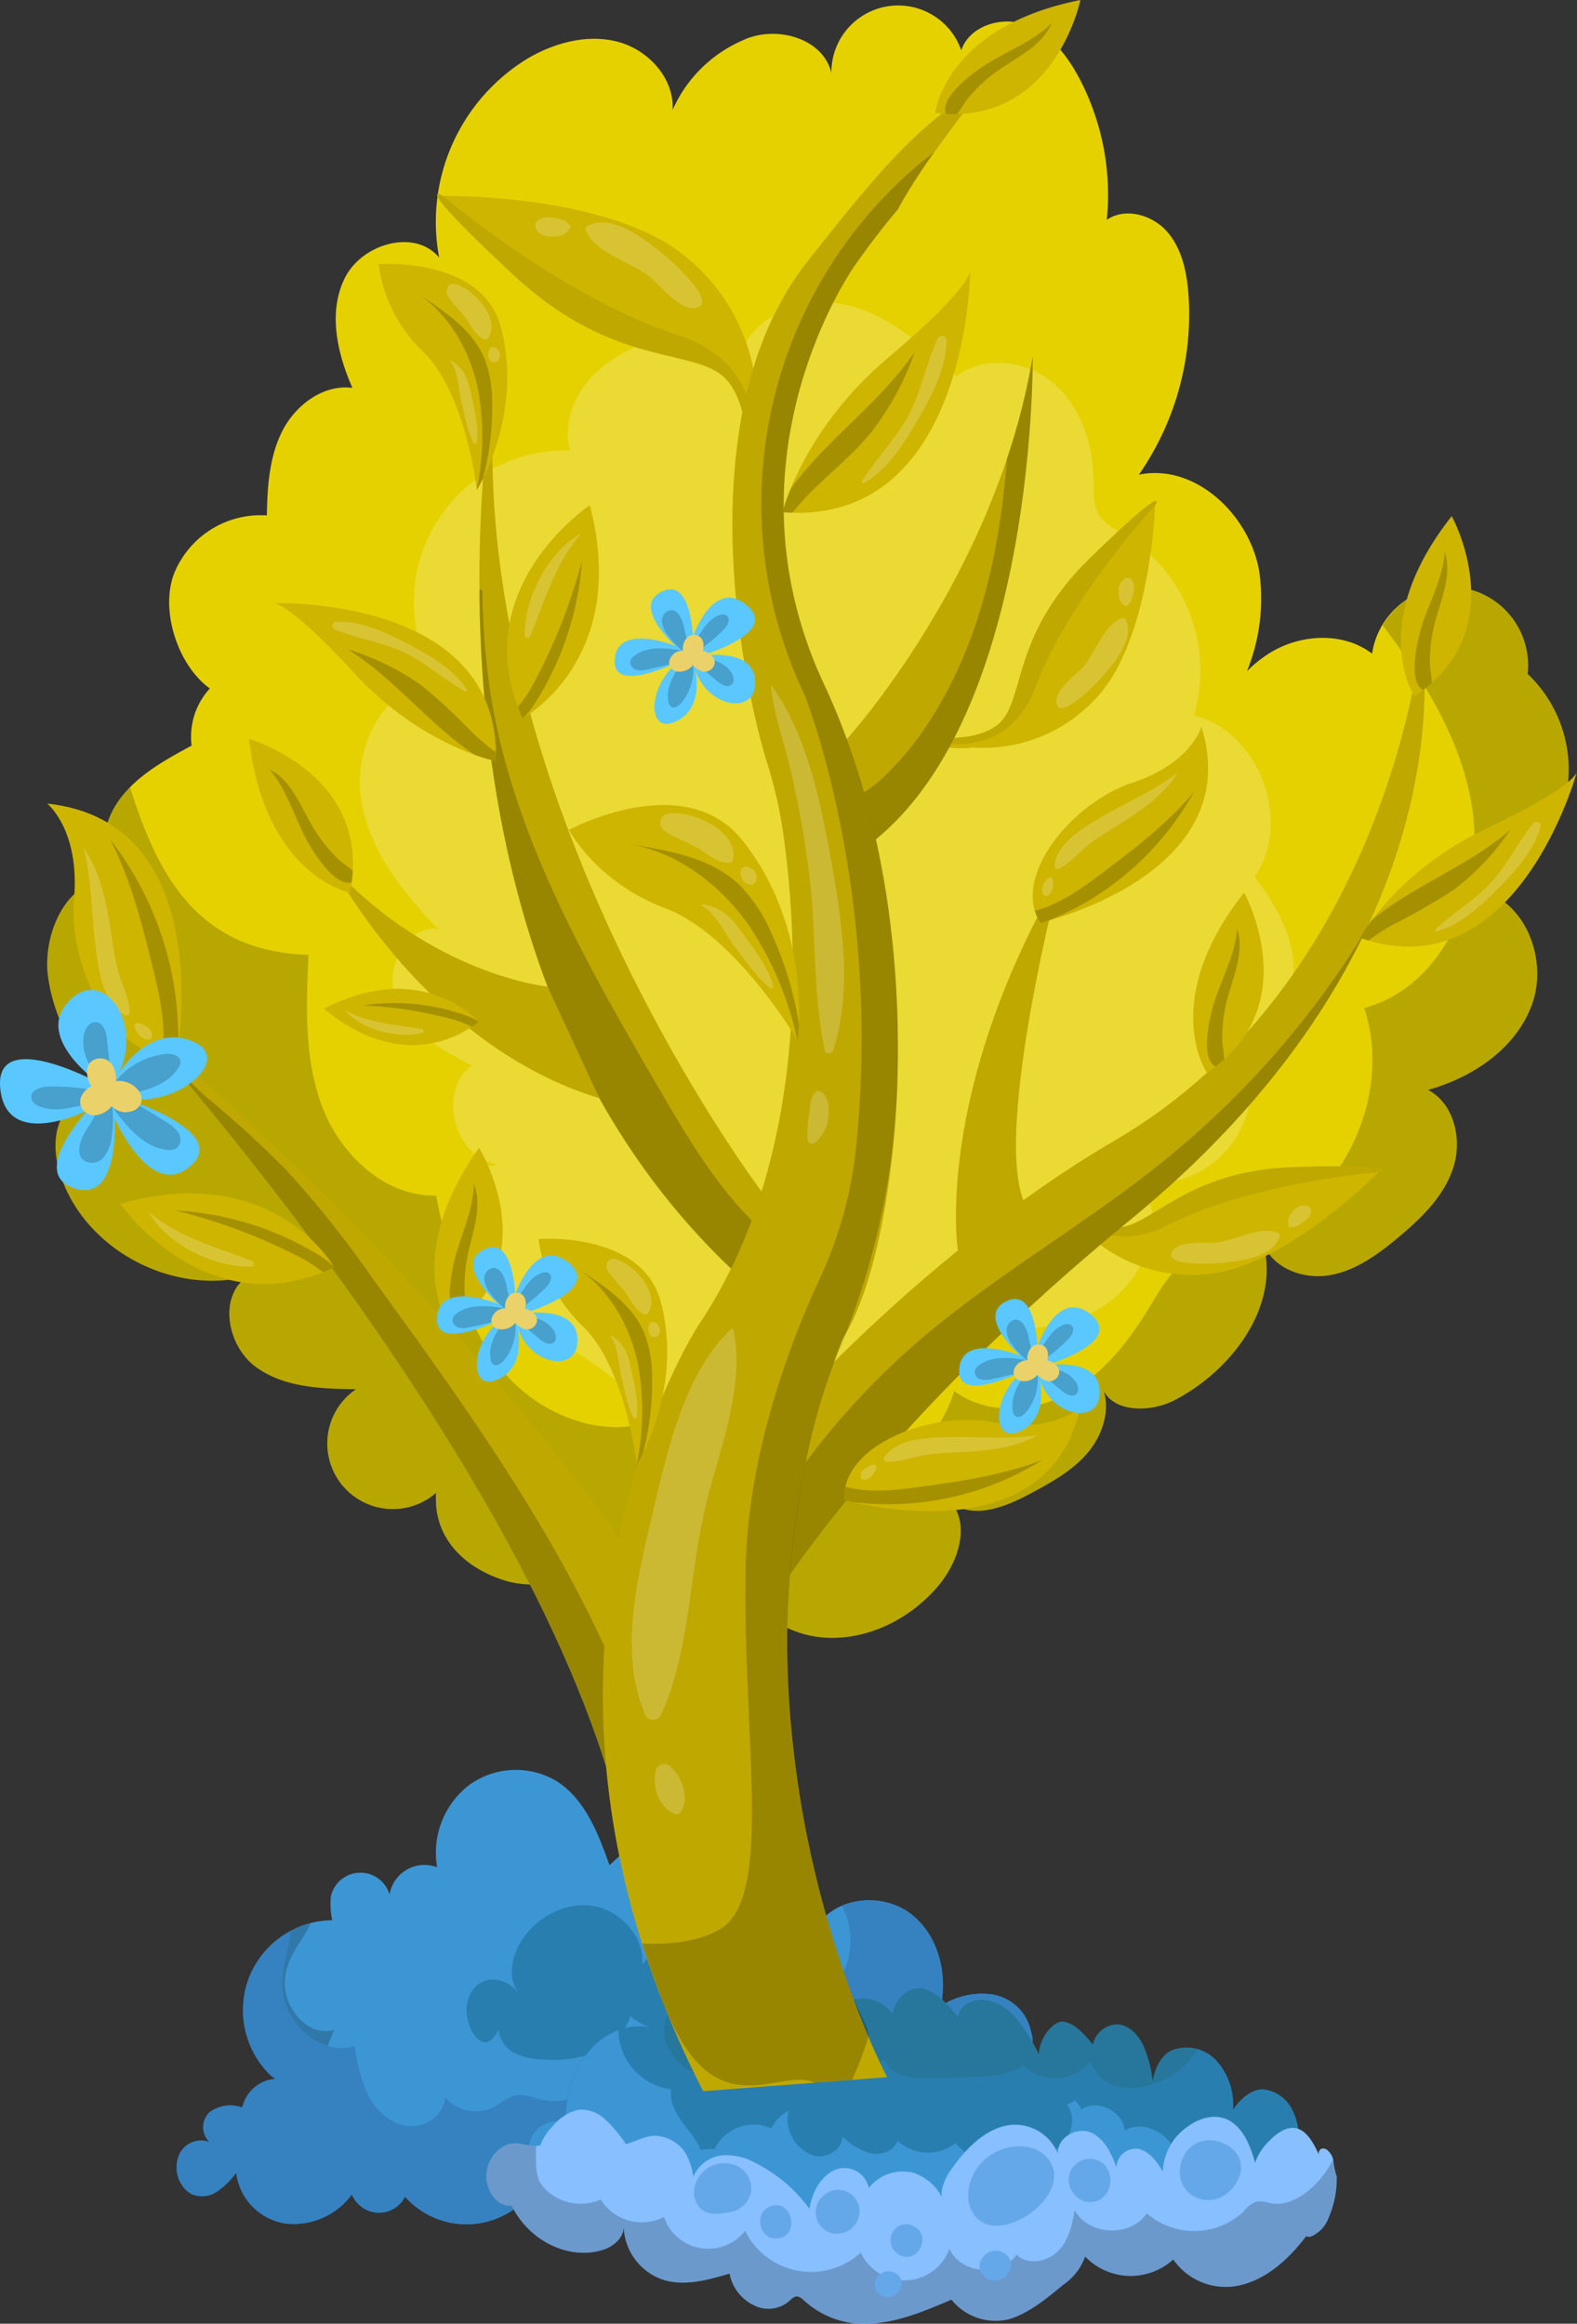 <svg xmlns="http://www.w3.org/2000/svg" xmlns:xlink="http://www.w3.org/1999/xlink" width="240.14" height="353.828" viewBox="0 0 240.14 353.828">
  <rect x="0" y="0" width="240.14" height="353.828" fill="#333333" stroke="none"/>
  <defs>
    <clipPath id="clip-path">
      <rect id="Rectangle_67" data-name="Rectangle 67" width="59.777" height="45.839" transform="translate(26.884 292.848)" fill="none"/>
    </clipPath>
    <clipPath id="clip-path-2">
      <rect id="Rectangle_68" data-name="Rectangle 68" width="38.224" height="30.763" transform="translate(119.012 291.048)" fill="none"/>
    </clipPath>
    <clipPath id="clip-path-3">
      <rect id="Rectangle_69" data-name="Rectangle 69" width="129.5" height="27.469" transform="translate(74.06 326.359)" fill="none"/>
    </clipPath>
    <clipPath id="clip-path-4">
      <rect id="Rectangle_70" data-name="Rectangle 70" width="231.698" height="160.065" transform="translate(7.187 89.333)" fill="none"/>
    </clipPath>
    <clipPath id="clip-path-5">
      <rect id="Rectangle_71" data-name="Rectangle 71" width="142.201" height="172.67" transform="translate(54.793 46.052)" fill="none"/>
    </clipPath>
    <clipPath id="clip-path-6">
      <rect id="Rectangle_72" data-name="Rectangle 72" width="17.74" height="13.035" transform="translate(89.186 33.875)" fill="none"/>
    </clipPath>
    <clipPath id="clip-path-7">
      <rect id="Rectangle_73" data-name="Rectangle 73" width="5.423" height="2.92" transform="translate(81.498 33.105)" fill="none"/>
    </clipPath>
    <clipPath id="clip-path-8">
      <rect id="Rectangle_74" data-name="Rectangle 74" width="10.916" height="13.718" transform="translate(160.844 94.095)" fill="none"/>
    </clipPath>
    <clipPath id="clip-path-9">
      <rect id="Rectangle_75" data-name="Rectangle 75" width="2.36" height="4.316" transform="translate(170.327 87.991)" fill="none"/>
    </clipPath>
    <clipPath id="clip-path-10">
      <rect id="Rectangle_76" data-name="Rectangle 76" width="16.595" height="5.006" transform="translate(178.311 187.415)" fill="none"/>
    </clipPath>
    <clipPath id="clip-path-11">
      <rect id="Rectangle_77" data-name="Rectangle 77" width="3.524" height="3.341" transform="translate(196.123 183.518)" fill="none"/>
    </clipPath>
    <clipPath id="clip-path-12">
      <rect id="Rectangle_78" data-name="Rectangle 78" width="72.182" height="121.297" transform="translate(25.679 161.514)" fill="none"/>
    </clipPath>
    <clipPath id="clip-path-13">
      <rect id="Rectangle_79" data-name="Rectangle 79" width="97.295" height="113.226" transform="translate(110.738 141.537)" fill="none"/>
    </clipPath>
    <clipPath id="clip-path-14">
      <rect id="Rectangle_80" data-name="Rectangle 80" width="42.779" height="106.344" transform="translate(73.009 89.8)" fill="none"/>
    </clipPath>
    <clipPath id="clip-path-15">
      <rect id="Rectangle_81" data-name="Rectangle 81" width="30.52" height="77.782" transform="translate(126.74 54.266)" fill="none"/>
    </clipPath>
    <clipPath id="clip-path-16">
      <rect id="Rectangle_82" data-name="Rectangle 82" width="44.493" height="294.411" transform="translate(97.797 23.142)" fill="none"/>
    </clipPath>
    <clipPath id="clip-path-17">
      <rect id="Rectangle_83" data-name="Rectangle 83" width="26.09" height="29.975" transform="translate(95.567 128.456)" fill="none"/>
    </clipPath>
    <clipPath id="clip-path-18">
      <rect id="Rectangle_84" data-name="Rectangle 84" width="11.131" height="7.55" transform="translate(100.564 123.834)" fill="none"/>
    </clipPath>
    <clipPath id="clip-path-19">
      <rect id="Rectangle_85" data-name="Rectangle 85" width="2.428" height="2.736" transform="translate(112.757 131.977)" fill="none"/>
    </clipPath>
    <clipPath id="clip-path-20">
      <rect id="Rectangle_86" data-name="Rectangle 86" width="10.92" height="12.789" transform="translate(106.836 137.696)" fill="none"/>
    </clipPath>
    <clipPath id="clip-path-21">
      <rect id="Rectangle_87" data-name="Rectangle 87" width="11.506" height="29.993" transform="translate(63.451 44.604)" fill="none"/>
    </clipPath>
    <clipPath id="clip-path-22">
      <rect id="Rectangle_88" data-name="Rectangle 88" width="6.837" height="8.482" transform="translate(67.995 43.227)" fill="none"/>
    </clipPath>
    <clipPath id="clip-path-23">
      <rect id="Rectangle_89" data-name="Rectangle 89" width="1.768" height="2.337" transform="translate(74.361 52.832)" fill="none"/>
    </clipPath>
    <clipPath id="clip-path-24">
      <rect id="Rectangle_90" data-name="Rectangle 90" width="4.081" height="12.636" transform="translate(68.604 54.939)" fill="none"/>
    </clipPath>
    <clipPath id="clip-path-25">
      <rect id="Rectangle_91" data-name="Rectangle 91" width="11.506" height="29.993" transform="translate(87.805 193.035)" fill="none"/>
    </clipPath>
    <clipPath id="clip-path-26">
      <rect id="Rectangle_92" data-name="Rectangle 92" width="6.837" height="8.482" transform="translate(92.35 191.657)" fill="none"/>
    </clipPath>
    <clipPath id="clip-path-27">
      <rect id="Rectangle_93" data-name="Rectangle 93" width="1.768" height="2.337" transform="translate(98.716 201.263)" fill="none"/>
    </clipPath>
    <clipPath id="clip-path-28">
      <rect id="Rectangle_94" data-name="Rectangle 94" width="4.081" height="12.636" transform="translate(92.959 203.369)" fill="none"/>
    </clipPath>
    <clipPath id="clip-path-29">
      <rect id="Rectangle_95" data-name="Rectangle 95" width="11.131" height="56.003" transform="translate(117.39 104.409)" fill="none"/>
    </clipPath>
    <clipPath id="clip-path-30">
      <rect id="Rectangle_96" data-name="Rectangle 96" width="3.239" height="8.007" transform="translate(122.922 166.144)" fill="none"/>
    </clipPath>
    <clipPath id="clip-path-31">
      <rect id="Rectangle_97" data-name="Rectangle 97" width="20.147" height="24.484" transform="translate(119.154 53.569)" fill="none"/>
    </clipPath>
    <clipPath id="clip-path-32">
      <rect id="Rectangle_98" data-name="Rectangle 98" width="12.892" height="22.453" transform="translate(131.238 51.137)" fill="none"/>
    </clipPath>
    <clipPath id="clip-path-33">
      <rect id="Rectangle_99" data-name="Rectangle 99" width="22.934" height="16.875" transform="translate(207.086 126.322)" fill="none"/>
    </clipPath>
    <clipPath id="clip-path-34">
      <rect id="Rectangle_100" data-name="Rectangle 100" width="16.061" height="16.674" transform="translate(218.553 125.14)" fill="none"/>
    </clipPath>
    <clipPath id="clip-path-35">
      <rect id="Rectangle_101" data-name="Rectangle 101" width="22.546" height="17.016" transform="translate(52.963 98.891)" fill="none"/>
    </clipPath>
    <clipPath id="clip-path-36">
      <rect id="Rectangle_102" data-name="Rectangle 102" width="20.464" height="10.67" transform="translate(50.638 94.647)" fill="none"/>
    </clipPath>
    <clipPath id="clip-path-37">
      <rect id="Rectangle_103" data-name="Rectangle 103" width="9.772" height="23.977" transform="translate(78.855 85.399)" fill="none"/>
    </clipPath>
    <clipPath id="clip-path-38">
      <rect id="Rectangle_104" data-name="Rectangle 104" width="8.518" height="15.812" transform="translate(79.909 81.324)" fill="none"/>
    </clipPath>
    <clipPath id="clip-path-39">
      <rect id="Rectangle_105" data-name="Rectangle 105" width="24.125" height="9.398" transform="translate(26.783 184.328)" fill="none"/>
    </clipPath>
    <clipPath id="clip-path-40">
      <rect id="Rectangle_106" data-name="Rectangle 106" width="15.944" height="8.266" transform="translate(22.713 184.595)" fill="none"/>
    </clipPath>
    <clipPath id="clip-path-41">
      <rect id="Rectangle_107" data-name="Rectangle 107" width="17.622" height="3.607" transform="translate(55.286 152.736)" fill="none"/>
    </clipPath>
    <clipPath id="clip-path-42">
      <rect id="Rectangle_108" data-name="Rectangle 108" width="11.94" height="3.719" transform="translate(52.559 153.846)" fill="none"/>
    </clipPath>
    <clipPath id="clip-path-43">
      <rect id="Rectangle_109" data-name="Rectangle 109" width="10.338" height="32.834" transform="translate(16.815 127.875)" fill="none"/>
    </clipPath>
    <clipPath id="clip-path-44">
      <rect id="Rectangle_110" data-name="Rectangle 110" width="7.019" height="25.458" transform="translate(12.736 129.162)" fill="none"/>
    </clipPath>
    <clipPath id="clip-path-45">
      <rect id="Rectangle_111" data-name="Rectangle 111" width="2.715" height="2.52" transform="translate(20.452 155.751)" fill="none"/>
    </clipPath>
    <clipPath id="clip-path-46">
      <rect id="Rectangle_112" data-name="Rectangle 112" width="24.232" height="19.939" transform="translate(157.583 120.569)" fill="none"/>
    </clipPath>
    <clipPath id="clip-path-47">
      <rect id="Rectangle_113" data-name="Rectangle 113" width="18.737" height="14.654" transform="translate(160.585 117.669)" fill="none"/>
    </clipPath>
    <clipPath id="clip-path-48">
      <rect id="Rectangle_114" data-name="Rectangle 114" width="1.707" height="2.846" transform="translate(158.663 133.574)" fill="none"/>
    </clipPath>
    <clipPath id="clip-path-49">
      <rect id="Rectangle_115" data-name="Rectangle 115" width="30.155" height="6.726" transform="translate(128.557 222.309)" fill="none"/>
    </clipPath>
    <clipPath id="clip-path-50">
      <rect id="Rectangle_116" data-name="Rectangle 116" width="23.319" height="4.035" transform="translate(134.609 218.549)" fill="none"/>
    </clipPath>
    <clipPath id="clip-path-51">
      <rect id="Rectangle_117" data-name="Rectangle 117" width="2.398" height="2.302" transform="translate(131.054 223.007)" fill="none"/>
    </clipPath>
    <clipPath id="clip-path-52">
      <rect id="Rectangle_118" data-name="Rectangle 118" width="15.938" height="59.601" transform="translate(96.202 202.262)" fill="none"/>
    </clipPath>
    <clipPath id="clip-path-53">
      <rect id="Rectangle_119" data-name="Rectangle 119" width="4.602" height="7.628" transform="translate(99.697 268.617)" fill="none"/>
    </clipPath>
    <clipPath id="clip-path-54">
      <rect id="Rectangle_120" data-name="Rectangle 120" width="4.975" height="21.01" transform="translate(215.411 84.077)" fill="none"/>
    </clipPath>
    <clipPath id="clip-path-55">
      <rect id="Rectangle_121" data-name="Rectangle 121" width="4.975" height="21.01" transform="translate(183.795 141.403)" fill="none"/>
    </clipPath>
    <clipPath id="clip-path-56">
      <rect id="Rectangle_122" data-name="Rectangle 122" width="12.677" height="17.265" transform="translate(41.045 117.15)" fill="none"/>
    </clipPath>
    <clipPath id="clip-path-57">
      <rect id="Rectangle_123" data-name="Rectangle 123" width="4.223" height="21.152" transform="translate(68.466 180.305)" fill="none"/>
    </clipPath>
    <clipPath id="clip-path-58">
      <rect id="Rectangle_124" data-name="Rectangle 124" width="16.257" height="13.879" transform="translate(143.899 3.492)" fill="none"/>
    </clipPath>
    <clipPath id="clip-path-59">
      <rect id="Rectangle_125" data-name="Rectangle 125" width="15.762" height="14.809" transform="translate(95.956 92.904)" fill="none"/>
    </clipPath>
    <clipPath id="clip-path-60">
      <rect id="Rectangle_126" data-name="Rectangle 126" width="15.761" height="14.809" transform="translate(148.419 200.953)" fill="none"/>
    </clipPath>
    <clipPath id="clip-path-61">
      <rect id="Rectangle_127" data-name="Rectangle 127" width="15.761" height="14.809" transform="translate(68.896 193.061)" fill="none"/>
    </clipPath>
    <clipPath id="clip-path-62">
      <rect id="Rectangle_128" data-name="Rectangle 128" width="22.719" height="21.436" transform="translate(4.761 155.636)" fill="none"/>
    </clipPath>
  </defs>
  <g id="Group_583" data-name="Group 583" transform="translate(-689 -3530)">
    <path id="Path_331" data-name="Path 331" d="M156.778,308.531a7.151,7.151,0,0,0-5.7-4.845,11.388,11.388,0,0,0-7.565,1.618,1.565,1.565,0,0,0-.245.181c1.031-5.089-.417-10.827-4.491-14.01-4.348-3.4-11.673-2.7-14.485,2.047-.816-2.815-2.482-5.638-5.225-6.672s-6.5.693-6.6,3.622c-.19-4.2-5.321-7.327-9.141-5.564.482-2.476-2.189-4.665-4.711-4.627s-3.86,2.116-5.812,3.712c-1.736-4.9-3.77-10.185-8.216-12.885a12.116,12.116,0,0,0-13.221.749,13.038,13.038,0,0,0-4.807,12.461,5.4,5.4,0,0,0-7.241,4.154,4.616,4.616,0,0,0-8.938.3,11.619,11.619,0,0,0,.215,3.619,13.718,13.718,0,0,0-9.576,23.439,3.115,3.115,0,0,0,1.006.707,5.612,5.612,0,0,0-5.138,4.378,5.3,5.3,0,0,0-5.016.746,3.143,3.143,0,0,0,.038,4.5,3.684,3.684,0,0,0-4.451,1.583,4.816,4.816,0,0,0,.218,4.907,3.92,3.92,0,0,0,1.432,1.4,4.07,4.07,0,0,0,3.927-.342,12,12,0,0,0,2.93-2.874,8.919,8.919,0,0,0,7.68,7.751,11.037,11.037,0,0,0,9.938-4.451,4.45,4.45,0,0,0,8.092.347A12.525,12.525,0,0,0,82.321,331.6c3.63-7.547,15.546-8.775,23.9-9.355s16.8-.076,25.064-1.434c7.959-1.308,15.527-4.306,23.023-7.284a6.316,6.316,0,0,0,2.345-1.351c.988-1.044.5-2.256.124-3.643" transform="translate(689 3530)" fill="#3c96d3"/>
    <g id="Group_201" data-name="Group 201" transform="translate(689 3530)" opacity="0.2" style="mix-blend-mode: overlay;isolation: isolate">
      <g id="Group_200" data-name="Group 200">
        <g id="Group_199" data-name="Group 199" clip-path="url(#clip-path)">
          <path id="Path_332" data-name="Path 332" d="M82.321,331.6a11.7,11.7,0,0,1,4.34-4.723c-.162-.067-.326-.128-.485-.2a8.336,8.336,0,0,1-8.688,2.559,7.946,7.946,0,0,0-2.833-.694c-.977.067-1.982,1-1.658,1.921A7.463,7.463,0,0,1,65,326.567a3.1,3.1,0,0,1-4.9.739c-.8-.9-1.041-2.285-2.058-2.932-.961-.61-2.206-.318-3.342-.386-3.022-.183-5.3-3.139-5.692-6.141s.675-5.993,1.89-8.766c-3.925,1.182-7.695-3.24-7.526-7.336.153-3.732,2.477-5.8,3.96-8.9a13.682,13.682,0,0,0-6.323,22.987,3.156,3.156,0,0,0,1.006.707,5.609,5.609,0,0,0-5.138,4.377,5.3,5.3,0,0,0-5.016.747,3.144,3.144,0,0,0,.038,4.5,3.683,3.683,0,0,0-4.451,1.583,4.816,4.816,0,0,0,.218,4.906,3.935,3.935,0,0,0,1.432,1.4,4.069,4.069,0,0,0,3.928-.342,12.013,12.013,0,0,0,2.929-2.873,8.917,8.917,0,0,0,7.68,7.75,11.037,11.037,0,0,0,9.938-4.45,4.45,4.45,0,0,0,8.092.347A12.524,12.524,0,0,0,82.321,331.6"/>
        </g>
      </g>
    </g>
    <g id="Group_204" data-name="Group 204" transform="translate(689 3530)" opacity="0.2" style="mix-blend-mode: overlay;isolation: isolate">
      <g id="Group_203" data-name="Group 203">
        <g id="Group_202" data-name="Group 202" clip-path="url(#clip-path-2)">
          <path id="Path_333" data-name="Path 333" d="M156.654,312.174c.988-1.044.5-2.256.124-3.643a7.149,7.149,0,0,0-5.7-4.845,11.388,11.388,0,0,0-7.565,1.618,1.565,1.565,0,0,0-.245.181c1.031-5.089-.416-10.827-4.491-14.01-.2-.154-.407-.29-.615-.427.792,3.232-.774,7.151-3.964,8.367,2.6,3.112,4.084,7.448,2.823,11.3s-5.856,6.605-9.585,5.012a20.008,20.008,0,0,1-8.422,6.081,91.739,91.739,0,0,0,12.275-1c7.959-1.308,15.527-4.306,23.023-7.284a6.3,6.3,0,0,0,2.345-1.351"/>
        </g>
      </g>
    </g>
    <path id="Path_334" data-name="Path 334" d="M151.076,303.686a11.383,11.383,0,0,0-7.565,1.619,1.5,1.5,0,0,0-.245.18c1.03-5.089-.417-10.827-4.491-14.01a10.805,10.805,0,0,0-10.61-1.272c2.5,4.4,1.477,10.848-2.836,13.717,1.99,2.452,1.04,6.336-1.222,8.54s-5.44,3.137-8.491,3.951c-8,2.135-16.973,3.876-24.193-.177a8.562,8.562,0,0,1-8.7,3.527c-1.474-.317-2.958-1.036-4.42-.667a12.805,12.805,0,0,0-2.927,1.666,6.23,6.23,0,0,1-7.632-1.444c-.035,2.651-2.889,4.667-5.528,4.419s-4.858-2.242-6.1-4.585a24.161,24.161,0,0,1-2.083-7.635c-4.464,1.518-9.341-2.279-10.668-6.8-1.047-3.57.484-7.263.938-10.656A13.91,13.91,0,0,0,38,300.925a14.06,14.06,0,0,0,3.02,14.91,3.145,3.145,0,0,0,1.006.707,5.609,5.609,0,0,0-5.138,4.377,5.3,5.3,0,0,0-5.016.747,3.142,3.142,0,0,0,.038,4.5,3.686,3.686,0,0,0-4.452,1.584,4.816,4.816,0,0,0,.219,4.906,3.925,3.925,0,0,0,1.431,1.4,4.069,4.069,0,0,0,3.928-.342,12.017,12.017,0,0,0,2.93-2.873,8.916,8.916,0,0,0,7.68,7.75,11.039,11.039,0,0,0,9.938-4.45,4.45,4.45,0,0,0,8.092.347A12.523,12.523,0,0,0,82.321,331.6c3.63-7.547,15.547-8.775,23.9-9.354s16.8-.076,25.065-1.435c7.959-1.308,15.527-4.306,23.023-7.284a6.318,6.318,0,0,0,2.345-1.351c.988-1.043.5-2.256.124-3.643a7.152,7.152,0,0,0-5.7-4.845" transform="translate(689 3530)" fill="#3682c1"/>
    <path id="Path_335" data-name="Path 335" d="M79.009,303.514c-1.725-2.142-1.174-5.381.244-7.738,2.232-3.713,6.63-6.2,10.919-5.586s7.98,4.679,7.627,9a5.968,5.968,0,0,1,10.8,2.031,3.353,3.353,0,0,1,5.157.13,4.1,4.1,0,0,1-.825,5.379,5.3,5.3,0,0,1-5.655.448,8.735,8.735,0,0,1-11.262-.168,9.026,9.026,0,0,1-5.346,5.518,18.283,18.283,0,0,1-7.81,1.071,10.315,10.315,0,0,1-4.519-.988,4.625,4.625,0,0,1-2.436-3.569c-2.27,4.8-5.142-.5-4.854-3.395.469-4.721,5.194-5.561,7.959-2.129" transform="translate(689 3530)" fill="#287faf"/>
    <path id="Path_336" data-name="Path 336" d="M197.365,331.218c.481-3.341.9-7.042-.562-9.895a5.545,5.545,0,0,0-4.394-3.16c-1.762-.111-3.564,1.433-4.673,3.138a9.979,9.979,0,0,0-2.594-7.618,6.172,6.172,0,0,0-6.583-1.538c-1.639.632-2.755,2.721-3.027,4.813a18.332,18.332,0,0,0-1.43-5.514c-.814-1.659-2.167-3.016-3.735-3.191a3.859,3.859,0,0,0-3.946,3.063c-1.254-1.512-2.618-3.1-4.349-3.47s-3.933,2.795-3.865,4.964a28.46,28.46,0,0,0-3.527-5.551,7.158,7.158,0,0,0-5.144-2.745c-1.531.011-3.466.768-3.616,2.651-1.485-1.819-3.077-3.714-5.115-4.313s-4.494,1.215-4.864,3.769a5.783,5.783,0,0,0-5.654-2.234,6.978,6.978,0,0,0-4.756,4.45c.467.032-.01.92.229.421a4.334,4.334,0,0,0-5.75-1.937c-1.976,1.074-3.012,3.9-2.578,6.5a20.693,20.693,0,0,0-3.454-5.94c-1.5-1.6-3.621-2.531-5.524-1.79-.772.3-1.779.46-1.228,1.183a7.064,7.064,0,0,0-3.864-1.765,3.805,3.805,0,0,0-2.731.609,2.891,2.891,0,0,0-1.331,2.643,9.651,9.651,0,0,0-8.631,2.521,14.917,14.917,0,0,0-4.4,9.527c-.1,1.087-.374,2.937.421,2.452a4.677,4.677,0,0,0-5.292,1.4c-1.312,1.7-1.27,4.908.365,6.071Z" transform="translate(689 3530)" fill="#26779b"/>
    <path id="Path_337" data-name="Path 337" d="M196.8,321.324a5.54,5.54,0,0,0-4.394-3.16c-1.762-.112-3.564,1.432-4.673,3.137a9.981,9.981,0,0,0-2.594-7.617,6.577,6.577,0,0,0-2.833-1.674c-.036.072-.063.149-.1.219a11.368,11.368,0,0,1-5.859,4.828,10.071,10.071,0,0,1-5.994.7,5.7,5.7,0,0,1-4.3-3.929,6.9,6.9,0,0,1-10.205.69c-2.442,1.568-5.506,1.7-8.407,1.776l-5.8.159c-2.728.074-6.183-.336-7-2.939a6,6,0,0,1-9.376-.55c-2.7,4.192-9.755,4.433-12.732.435a4.645,4.645,0,0,1-4.985,2.835,7.849,7.849,0,0,1-5.081-3.288c-2.25-2.992-1.187-5.069-.476-7.4a3.27,3.27,0,0,0-1.358.571,2.893,2.893,0,0,0-1.331,2.644,9.648,9.648,0,0,0-8.631,2.521,14.914,14.914,0,0,0-4.4,9.527,7.555,7.555,0,0,0-.042,2.329,4.59,4.59,0,0,0-4.83,1.527c-1.31,1.7-1.268,4.908.366,6.07l115.6.483c.481-3.342.9-7.042-.562-9.895" transform="translate(689 3530)" fill="#287faf"/>
    <path id="Path_338" data-name="Path 338" d="M102.179,318.133a9.217,9.217,0,0,1-7.941-7.921,8.128,8.128,0,0,1-.036-1.08,10.409,10.409,0,0,0-3.532,2.15,14.925,14.925,0,0,0-4.4,9.528,7.555,7.555,0,0,0-.042,2.329,4.586,4.586,0,0,0-4.829,1.527c-1.311,1.7-1.27,4.908.366,6.07l23.389.1c5.18-4.035-3.625-7.146-2.977-12.7" transform="translate(689 3530)" fill="#3c96d3"/>
    <path id="Path_339" data-name="Path 339" d="M108.783,327.322a6.583,6.583,0,0,1,8.681-3.227,6.738,6.738,0,0,1,8.808-2.946,4.931,4.931,0,0,0,1.7.714c1.015.1,1.885-.649,2.7-1.263,2.906-2.188,7.731-2.735,9.709.319a4.977,4.977,0,0,1,8-.6c1.3-2.806,5.844-3.247,7.661-.743a5.624,5.624,0,0,1,8.627,1.629c2.454-1.653,6.392.273,6.593,3.225,2.407-1.5,5.792-.072,7.293,2.335s1.571,5.423,1.377,8.254c-1.851-1-4.1-.723-6.18-.387-11.552,1.871-22.971,4.671-34.627,5.705s-23.793.194-34.333-4.888c-2.653-1.279-6.837-2.86-4.22-6.13,1.093-1.367,8.408-2.456,8.217-1.994" transform="translate(689 3530)" fill="#287faf"/>
    <path id="Path_340" data-name="Path 340" d="M178.549,326.762c-1.5-2.407-4.886-3.837-7.293-2.335-.2-2.952-4.139-4.879-6.593-3.225a4.583,4.583,0,0,0-1-1.4,4.018,4.018,0,0,1-1.2.664c1.632,2.078.565,5.424-1.677,6.824s-5.165,1.208-7.649.308a5.644,5.644,0,0,1-7.6-1.26,6.947,6.947,0,0,1-8.85-.336c-.557,1.567-2.534,2.232-4.158,1.877a10.421,10.421,0,0,1-4.242-2.523c-.028,1.992-2.39,3.369-4.323,2.888a5.888,5.888,0,0,1-3.868-4.2,4.839,4.839,0,0,1,.017-2.672,6.238,6.238,0,0,0-2.654,2.725,6.582,6.582,0,0,0-8.68,3.227c.191-.463-7.124.626-8.218,1.993-2.616,3.271,1.568,4.852,4.22,6.13,10.541,5.082,22.677,5.922,34.334,4.888,4.787-.424,9.534-1.153,14.266-1.986q10.058-2.4,20.022-5.163c2.27-.631,4.657-1.367,6.391-2.9a9.457,9.457,0,0,0-1.249-3.524" transform="translate(689 3530)" fill="#3c96d3"/>
    <path id="Path_341" data-name="Path 341" d="M203.558,331.444a11.152,11.152,0,0,1-.495-2.333,2.676,2.676,0,0,0-1.119-1.855c-.6-.292-1.205-.013-1.119.781-.792-1.665-1.74-3.478-3.263-3.928-1.5-.443-3.021.613-4.223,1.819a8.609,8.609,0,0,0-2.047,2.935c-.061.158-.114.323-.162.49-.757-2.787-1.9-5.38-4.013-6.5s-4.658-.338-6.615,1.216a8.674,8.674,0,0,0-3.438,6.6c-.9-1.575-2.076-3.07-3.608-3.442A2.945,2.945,0,0,0,170,330.035c-.773-2.356-2.084-4.674-4.06-5.389s-4.946.745-4.851,3.289a7.025,7.025,0,0,0-8.21-4.194c-3.128.792-5.769,3.415-7.876,6.387a8.412,8.412,0,0,0-1.525,3.085,4.561,4.561,0,0,0-.08,1.29,7.567,7.567,0,0,0-4.369-3.674,6.566,6.566,0,0,0-6.724,2.324,3.813,3.813,0,0,0-5.331-2.677c-2.009,1.015-3.281,3.233-3.725,5.854a22.787,22.787,0,0,0-8.347-7.051,9.067,9.067,0,0,0-5.07-1.082,5.483,5.483,0,0,0-4.266,3.249,9.317,9.317,0,0,0-1.231-3.692,5.745,5.745,0,0,0-4.3-2.52c-1.628-.17-3.12.862-4.73,1.233a20.61,20.61,0,0,0-3.121-3.726,5.335,5.335,0,0,0-4.091-1.494,6.992,6.992,0,0,0-3.84,2.415,8.887,8.887,0,0,0-1.988,3c-1.088.307-2.657-.283-3.772-.3-2.111-.04-4.2,2.012-4.417,4.607s1.739,5.2,3.835,4.868c2.692,5.566,9.031,8.435,14.109,6.67,1.378-.479,2.892-1.688,2.96-3.368a8.813,8.813,0,0,0,6.194,8.059c3.259.917,6.661-.042,9.924-1a6.721,6.721,0,0,0,3.8,4.868,4.848,4.848,0,0,0,5.4-.8,2.153,2.153,0,0,1,.837-.573c.543-.126,1.04.348,1.479.757a13.694,13.694,0,0,0,11.027,3.276c3.859-.426,7.572-2,11.24-3.567a8.624,8.624,0,0,0,8.879,2.951c2.992-.95,5.626-3.118,8.194-5.249a8.677,8.677,0,0,0,3.281-4.261,9.647,9.647,0,0,0,13.424.444,9.712,9.712,0,0,0,10.542,3.833c3.776-.984,7.079-3.9,9.709-7.4.563.415,1.477-.32,2.035-.753a4.833,4.833,0,0,0,1.283-1.827,14.967,14.967,0,0,0,1.325-6.446" transform="translate(689 3530)" fill="#87bfff"/>
    <g id="Group_207" data-name="Group 207" transform="translate(689 3530)" opacity="0.2" style="mix-blend-mode: overlay;isolation: isolate">
      <g id="Group_206" data-name="Group 206">
        <g id="Group_205" data-name="Group 205" clip-path="url(#clip-path-3)">
          <path id="Path_342" data-name="Path 342" d="M200.95,339.717a4.831,4.831,0,0,0,1.282-1.827,14.967,14.967,0,0,0,1.326-6.446,11.089,11.089,0,0,1-.495-2.333c-.022-.093-.054-.183-.08-.275a14.6,14.6,0,0,1-3.518,4.551c-1.673,1.431-3.863,2.534-6.022,2.1a5.367,5.367,0,0,0-2-.287,4.127,4.127,0,0,0-1.988,1.462,11.008,11.008,0,0,1-14.83.36c-2.421,3.7-8.921,3.4-10.995-.5-.307,2.3-.93,4.7-2.586,6.321s-4.614,2.1-6.254.458c-2.284,3.493-8.542,2.955-10.2-.877a7.329,7.329,0,0,1-13.519.579,11.195,11.195,0,0,1-17.608-3.315,7.13,7.13,0,0,1-12.36-2.116,7.344,7.344,0,0,1-9.619-2.657,7.6,7.6,0,0,1-8.932-2.108c-1.054-1.338-.979-3.811-.917-6.061-1.011.028-2.23-.366-3.146-.383-2.111-.04-4.2,2.011-4.417,4.607s1.739,5.2,3.835,4.868c2.691,5.566,9.031,8.435,14.109,6.67,1.378-.479,2.892-1.688,2.96-3.368a8.811,8.811,0,0,0,6.193,8.058c3.26.918,6.662-.041,9.925-1a6.721,6.721,0,0,0,3.8,4.868,4.846,4.846,0,0,0,5.4-.8,2.167,2.167,0,0,1,.837-.573c.544-.126,1.04.348,1.48.756a13.69,13.69,0,0,0,11.026,3.277c3.86-.426,7.573-2,11.241-3.567a8.623,8.623,0,0,0,8.879,2.951c2.992-.95,5.626-3.118,8.194-5.249a8.682,8.682,0,0,0,3.281-4.261,9.646,9.646,0,0,0,13.423.444,9.713,9.713,0,0,0,10.543,3.833c3.776-.984,7.079-3.9,9.709-7.4.563.415,1.476-.32,2.035-.753"/>
        </g>
      </g>
    </g>
    <path id="Path_343" data-name="Path 343" d="M149.441,329.3c-.021.022-.041.045-.061.067-1.843,2.048-2.73,5.423-1.082,7.817,3.682,5.348,15.471-3.006,11.374-8.357-2.491-3.252-7.735-2.223-10.231.473" transform="translate(689 3530)" fill="#65a8ea"/>
    <path id="Path_344" data-name="Path 344" d="M155.5,337.2c.049-.037.1-.081.163-.127l-.059.034-.1.093" transform="translate(689 3530)" fill="#603526"/>
    <path id="Path_345" data-name="Path 345" d="M163.519,329.818a3.162,3.162,0,0,0-.173,3.961,3.084,3.084,0,0,0,4.382,1.012,3.522,3.522,0,0,0,.441-5.175,3.218,3.218,0,0,0-4.65.2" transform="translate(689 3530)" fill="#65a8ea"/>
    <path id="Path_346" data-name="Path 346" d="M188.3,327.9c-1.929-2.673-7.287-3.141-8.476,1.568-1.243,4.927,4.709,7.49,7.817,3.753,1.73-2.079,1.627-3.978.659-5.321" transform="translate(689 3530)" fill="#65a8ea"/>
    <path id="Path_347" data-name="Path 347" d="M127.732,333.445a3.464,3.464,0,0,0-3.5,3.755,3.223,3.223,0,0,0,2.964,2.921,3.454,3.454,0,0,0,3.586-2.585,3.258,3.258,0,0,0-3.054-4.091" transform="translate(689 3530)" fill="#65a8ea"/>
    <path id="Path_348" data-name="Path 348" d="M111.721,329.6a4.662,4.662,0,0,0-6,3.652,3.456,3.456,0,0,0,1.027,3.1c1.267,1.1,2.883.706,4.384.49l-.234.031a3.917,3.917,0,0,0,3.484-3.137,3.835,3.835,0,0,0-2.663-4.131" transform="translate(689 3530)" fill="#65a8ea"/>
    <path id="Path_349" data-name="Path 349" d="M117.457,335.891c-2.847.921-1.9,5.418,1.135,4.919,3.271-.538,1.973-5.925-1.135-4.919" transform="translate(689 3530)" fill="#65a8ea"/>
    <path id="Path_350" data-name="Path 350" d="M139.266,339.06a2.324,2.324,0,0,0-3.408.994,2.477,2.477,0,0,0,1.066,3.267c2.794,1.565,5.007-2.816,2.342-4.261" transform="translate(689 3530)" fill="#65a8ea"/>
    <path id="Path_351" data-name="Path 351" d="M136.4,346.162c-2.354-1.406-4.584,2.094-2.107,3.37,2.148,1.106,4.287-2.068,2.107-3.37" transform="translate(689 3530)" fill="#65a8ea"/>
    <path id="Path_352" data-name="Path 352" d="M152.845,343.053c-2.562-1.5-5.191,2.139-2.633,3.8,2.436,1.581,5.472-2.139,2.633-3.8" transform="translate(689 3530)" fill="#65a8ea"/>
    <path id="Path_353" data-name="Path 353" d="M238.478,121.1a20.025,20.025,0,0,0-5.86-18.488,11.942,11.942,0,0,0-23.68-3.085c-4.5-3.428-11.2-2.993-15.923.119a18.5,18.5,0,0,0-3.135,2.561,29.334,29.334,0,0,0,1.862-15.261c-1.5-8.606-9.777-16.446-18.328-14.662a42.768,42.768,0,0,0,7.556-27.523c-.257-3.4-1.009-6.94-3.259-9.5s-6.368-3.723-9.172-1.785a38.059,38.059,0,0,0-4.2-21.579c-1.839-3.471-4.439-6.819-8.137-8.144s-8.586.178-9.823,3.907A10.173,10.173,0,0,0,126.6,11.13c-1.226-5.384-8.559-7.369-13.534-4.971a20.616,20.616,0,0,0-10.648,10.593c.288-4.753-3.606-9.085-8.2-10.351s-9.572.038-13.7,2.406A29.143,29.143,0,0,0,66.876,39.232C63.19,34.757,55.145,37.1,52.534,42.281s-1.21,11.477,1.13,16.781c-4.387-.572-8.6,2.557-10.631,6.488s-2.317,8.508-2.4,12.931A14.22,14.22,0,0,0,26.474,87.42c-2.092,5.619.618,13.906,5.48,17.413a10.855,10.855,0,0,0-2.776,8.7c-3.988,2.153-8.1,4.412-10.841,8.021s-3.717,8.976-1.048,12.638c-6.755-1.058-10.9,7.755-9.974,14.53A27.039,27.039,0,0,0,17.6,166.371c-3.251-1.256-7.087,1.046-8.422,4.266s-.663,6.952.739,10.143c4.509,10.267,16.936,16.331,27.8,13.567-4.474,2.948-3.172,10.445,1.1,13.684s10.036,3.439,15.4,3.5a9.987,9.987,0,1,0,12.2,15.766c-.528,6.8,4.327,11.611,10.883,13.486a15.411,15.411,0,0,0,17.354-7.469c.287,4.878,2.911,7.934,7.795,8.084s7.856-1.1,8.442-5.954c.377,6.963,6.6,12.825,13.507,13.786s13.985-2.425,18.481-7.755c3.064-3.633,4.937-9.369,1.795-12.935,3.1,2.925,8.119,1.062,11.881-.934,3.283-1.742,6.65-3.55,9.059-6.381s3.666-6.965,2.118-10.344c1.1,4.21,7.229,4.333,11.094,2.334,8.765-4.534,16.051-14.255,13.571-23.807,1.458,3.735,6.08,5.437,10.034,4.771s7.344-3.139,10.426-5.7c3.5-2.915,6.951-6.234,8.4-10.554s.234-9.85-3.8-11.969c6.844-1.9,13.419-6.341,15.832-13.02s-.84-15.456-7.688-17.335a20.025,20.025,0,0,0,12.879-14.5" transform="translate(689 3530)" fill="#e5d100"/>
    <g id="Group_210" data-name="Group 210" transform="translate(689 3530)" opacity="0.2" style="mix-blend-mode: overlay;isolation: isolate">
      <g id="Group_209" data-name="Group 209">
        <g id="Group_208" data-name="Group 208" clip-path="url(#clip-path-4)">
          <path id="Path_354" data-name="Path 354" d="M238.478,121.1a20.025,20.025,0,0,0-5.86-18.488,11.879,11.879,0,0,0-22.059-7.386c6.278,8.316,11.87,17.23,13.557,27.4,2.09,12.6-4.044,27.527-16.374,30.866,4.716,14.324-4.449,31.651-18.944,35.813-2.868.824-5.955,1.229-8.406,2.931-2.37,1.644-3.817,4.275-5.313,6.741-3.167,5.224-7.065,10.249-12.427,13.177s-12.455,3.327-17.335-.349a23.282,23.282,0,0,1-43.1,3.083c-8.049,5.284-19.517,1.3-25.64-6.129s-8.243-17.278-10.171-26.711c-7.807.179-14.548-6.207-17.327-13.5s-2.46-15.356-2.1-23.157c-17.03-.5-23.008-12.317-27.184-25.489a17.3,17.3,0,0,0-1.458,1.655c-2.739,3.61-3.717,8.976-1.048,12.638-6.755-1.058-10.9,7.755-9.974,14.53A27.039,27.039,0,0,0,17.6,166.371c-3.251-1.256-7.087,1.046-8.422,4.266s-.663,6.952.739,10.143c4.509,10.267,16.936,16.331,27.8,13.567-4.474,2.948-3.172,10.445,1.1,13.684s10.036,3.439,15.4,3.5a9.987,9.987,0,1,0,12.2,15.766c-.528,6.8,4.327,11.611,10.883,13.486a15.411,15.411,0,0,0,17.354-7.469c.287,4.878,2.911,7.934,7.795,8.084s7.856-1.1,8.442-5.954c.377,6.963,6.6,12.825,13.507,13.786s13.985-2.425,18.481-7.755c3.064-3.633,4.937-9.369,1.795-12.935,3.1,2.925,8.119,1.062,11.881-.934,3.283-1.742,6.65-3.55,9.059-6.381s3.666-6.965,2.118-10.344c1.1,4.21,7.229,4.333,11.094,2.334,8.765-4.534,16.051-14.255,13.571-23.807,1.458,3.735,6.08,5.437,10.034,4.771s7.344-3.139,10.426-5.7c3.5-2.915,6.951-6.234,8.4-10.554s.234-9.85-3.8-11.969c6.844-1.9,13.419-6.341,15.832-13.02s-.84-15.456-7.688-17.335a20.025,20.025,0,0,0,12.879-14.5"/>
        </g>
      </g>
    </g>
    <g id="Group_213" data-name="Group 213" transform="translate(689 3530)" opacity="0.2" style="mix-blend-mode: overlay;isolation: isolate">
      <g id="Group_212" data-name="Group 212">
        <g id="Group_211" data-name="Group 211" clip-path="url(#clip-path-5)">
          <path id="Path_355" data-name="Path 355" d="M72.453,198.451c-3.146-3.2-5.332-7.607-4.909-12.072s3.966-8.726,8.44-9.054c-6.678-.71-9.543-11.074-4.179-15.113-4.551-2.344-9.443-5.045-11.424-9.766s1.267-11.63,6.346-10.988c-5.491-5.644-10.69-12.21-11.776-20.009s3.494-16.847,11.268-18.1A23.049,23.049,0,0,1,86.852,68.6c-1.191-4,.535-8.437,3.452-11.419s6.849-4.742,10.788-6.116c2.284-.8,4.731-1.494,7.095-.982s4.548,2.637,4.3,5.043c1.2-6.726,9.444-10.2,16.121-8.752s12.024,6.28,17.027,10.932c4.3-3.349,10.953-2.39,15.016,1.246s5.814,9.31,5.879,14.763c.02,1.7-.079,3.51.775,4.981.882,1.519,2.577,2.328,4.088,3.227a24.329,24.329,0,0,1,10.433,27.395c9.932,2.549,15.028,16.114,9.23,24.572,2.986,4.056,5.768,8.6,5.933,13.639s-3.223,10.5-8.239,10.942a15.088,15.088,0,0,1-15,22.1c4.4,6.458-.119,15.907-7.07,19.477s-15.22,2.953-23,2.248a22.884,22.884,0,0,1-36.616,11.658c-9.691.97-10.964-2.077-17.86-6.745-5.34-3.615-11.819-3.345-16.75-8.357" fill="#fff"/>
        </g>
      </g>
    </g>
    <path id="Path_356" data-name="Path 356" d="M113.066,75.69s2.359-11.593-2.045-17.411-16.812-1.44-32.938-16.5S67.451,29.833,67.451,29.833L99.558,42.556,112.32,54.17s5.609,10.638.746,21.52" transform="translate(689 3530)" fill="#bfa800"/>
    <path id="Path_357" data-name="Path 357" d="M115.251,62.269a29.209,29.209,0,0,0-10.467-22.882C93.235,29.4,67.45,29.833,67.45,29.833S85.541,45.27,103.2,51.022s9.865,24.668,9.865,24.668,3.244-5.162,2.185-13.421" transform="translate(689 3530)" fill="#ceb500"/>
    <g id="Group_216" data-name="Group 216" transform="translate(689 3530)" opacity="0.2" style="mix-blend-mode: overlay;isolation: isolate">
      <g id="Group_215" data-name="Group 215">
        <g id="Group_214" data-name="Group 214" clip-path="url(#clip-path-6)">
          <path id="Path_358" data-name="Path 358" d="M89.463,34.394c3.883-2.011,9.066,2.312,11.937,4.637.551.446,7.528,6.634,4.961,7.717s-5.954-3.529-7.634-4.791c-2.832-2.128-8-3.423-9.477-6.784a.583.583,0,0,1,.213-.779" fill="#fff"/>
        </g>
      </g>
    </g>
    <g id="Group_219" data-name="Group 219" transform="translate(689 3530)" opacity="0.2" style="mix-blend-mode: overlay;isolation: isolate">
      <g id="Group_218" data-name="Group 218">
        <g id="Group_217" data-name="Group 217" clip-path="url(#clip-path-7)">
          <path id="Path_359" data-name="Path 359" d="M81.772,33.672a2.868,2.868,0,0,1,2.619-.467,6.993,6.993,0,0,1,1.295.243,4.125,4.125,0,0,1,1.1.789.273.273,0,0,1,.092.369,3.315,3.315,0,0,1-.93,1.048,4.014,4.014,0,0,1-1.588.36c-1.011.069-2.305-.15-2.751-1.185a1,1,0,0,1,.162-1.157" fill="#fff"/>
        </g>
      </g>
    </g>
    <path id="Path_360" data-name="Path 360" d="M137.633,111.578s9.147,2.317,13.949-.971,1.782-13.34,14.387-25.618,9.922-8.019,9.922-8.019l-11.35,25.1-9.735,9.729s-8.687,4.066-17.173-.219" transform="translate(689 3530)" fill="#bfa800"/>
    <path id="Path_361" data-name="Path 361" d="M148.243,113.826a23.3,23.3,0,0,0,18.626-7.474c8.392-8.824,9.022-29.382,9.022-29.382S162.909,90.8,157.659,104.651s-20.026,6.927-20.026,6.927a17.231,17.231,0,0,0,10.61,2.248" transform="translate(689 3530)" fill="#ceb500"/>
    <g id="Group_222" data-name="Group 222" transform="translate(689 3530)" opacity="0.2" style="mix-blend-mode: overlay;isolation: isolate">
      <g id="Group_221" data-name="Group 221">
        <g id="Group_220" data-name="Group 220" clip-path="url(#clip-path-8)">
          <path id="Path_362" data-name="Path 362" d="M171.425,94.335c1.455,3.169-2.184,7.135-4.146,9.335-.376.421-5.569,5.746-6.335,3.66s3.036-4.61,4.1-5.9c1.8-2.176,3.03-6.245,5.763-7.294a.465.465,0,0,1,.613.2" fill="#fff"/>
        </g>
      </g>
    </g>
    <g id="Group_225" data-name="Group 225" transform="translate(689 3530)" opacity="0.2" style="mix-blend-mode: overlay;isolation: isolate">
      <g id="Group_224" data-name="Group 224">
        <g id="Group_223" data-name="Group 223" clip-path="url(#clip-path-9)">
          <path id="Path_363" data-name="Path 363" d="M172.291,88.235a2.29,2.29,0,0,1,.273,2.1,5.734,5.734,0,0,1-.242,1.022,3.277,3.277,0,0,1-.671.847.216.216,0,0,1-.3.059,2.645,2.645,0,0,1-.8-.78,3.176,3.176,0,0,1-.226-1.279,2.112,2.112,0,0,1,1.047-2.147.794.794,0,0,1,.916.173" fill="#fff"/>
        </g>
      </g>
    </g>
    <path id="Path_364" data-name="Path 364" d="M197.181,177.7c-17.588.53-22.157,9.978-27.918,9.156a10.16,10.16,0,0,1-3.981-1.611l-.846,1.079a22.474,22.474,0,0,0,6.4,3.589l13.75-.591,25.328-10.827s4.856-1.324-12.732-.795" transform="translate(689 3530)" fill="#bfa800"/>
    <path id="Path_365" data-name="Path 365" d="M177.767,186.571c-5.637,2.838-9.995,1.723-13.146-.486l-.419.534c.142.116.276.234.424.35a23.3,23.3,0,0,0,18.779,7.08c12.149-.831,26.508-15.557,26.508-15.557S191,179.91,177.767,186.571" transform="translate(689 3530)" fill="#ceb500"/>
    <g id="Group_228" data-name="Group 228" transform="translate(689 3530)" opacity="0.2" style="mix-blend-mode: overlay;isolation: isolate">
      <g id="Group_227" data-name="Group 227">
        <g id="Group_226" data-name="Group 226" clip-path="url(#clip-path-10)">
          <path id="Path_366" data-name="Path 366" d="M194.885,188.271c-1.07,3.32-6.432,3.782-9.365,4.078-.562.057-7.988.471-7.143-1.584s5.354-1.346,7.014-1.574c2.8-.386,6.454-2.555,9.177-1.481a.465.465,0,0,1,.317.561" fill="#fff"/>
        </g>
      </g>
    </g>
    <g id="Group_231" data-name="Group 231" transform="translate(689 3530)" opacity="0.2" style="mix-blend-mode: overlay;isolation: isolate">
      <g id="Group_230" data-name="Group 230">
        <g id="Group_229" data-name="Group 229" clip-path="url(#clip-path-11)">
          <path id="Path_367" data-name="Path 367" d="M199.646,184.361c-.021.828-.612,1.279-1.221,1.736a5.542,5.542,0,0,1-.87.589,3.246,3.246,0,0,1-1.066.171.218.218,0,0,1-.26-.157,2.658,2.658,0,0,1-.062-1.115,3.191,3.191,0,0,1,.7-1.1,2.11,2.11,0,0,1,2.223-.874.8.8,0,0,1,.558.746" fill="#fff"/>
        </g>
      </g>
    </g>
    <path id="Path_368" data-name="Path 368" d="M99.7,241.928s-29.278-45.31-78.595-85.66c0,0,68.058,75.257,75.1,130.035Z" transform="translate(689 3530)" fill="#bfa800"/>
    <g id="Group_234" data-name="Group 234" transform="translate(689 3530)" opacity="0.2" style="mix-blend-mode: overlay;isolation: isolate">
      <g id="Group_233" data-name="Group 233">
        <g id="Group_232" data-name="Group 232" clip-path="url(#clip-path-12)">
          <path id="Path_369" data-name="Path 369" d="M95.667,282.811a7.809,7.809,0,0,0,.829-.243l1.365-17.329c-8.711-25.774-25.024-48.413-41.069-70.507A158.126,158.126,0,0,0,43.509,178.07a158.061,158.061,0,0,0-11.944-10.9c-1.568-1.337-3.644-3.573-5.886-5.657,14.995,17.541,62.141,75.639,69.988,121.3"/>
        </g>
      </g>
    </g>
    <path id="Path_370" data-name="Path 370" d="M145.862,190.414s-3.727-23.612,15.494-57c0,0-12,46.112-3.746,51.841Z" transform="translate(689 3530)" fill="#bfa800"/>
    <path id="Path_371" data-name="Path 371" d="M102.528,242.293c-7.583-1.352,28.6-46.1,67.3-68.68,41.479-24.194,46.617-76.336,46.617-76.336s8.386,45.242-44.366,88.492c-60.485,49.589-70.071,88.578-70.071,88.578Z" transform="translate(689 3530)" fill="#bfa800"/>
    <g id="Group_237" data-name="Group 237" transform="translate(689 3530)" opacity="0.2" style="mix-blend-mode: overlay;isolation: isolate">
      <g id="Group_236" data-name="Group 236">
        <g id="Group_235" data-name="Group 235" clip-path="url(#clip-path-13)">
          <path id="Path_372" data-name="Path 372" d="M172.082,185.768c18.516-15.18,29.493-30.6,35.951-44.232a136.311,136.311,0,0,1-32.166,36.308c-11.132,8.777-23.481,15.945-34.39,25-10.025,8.319-20.25,19.878-26.094,31.7a49.021,49.021,0,0,0-4.645,20.225c9.089-16.126,27.012-40.847,61.344-68.995"/>
        </g>
      </g>
    </g>
    <path id="Path_373" data-name="Path 373" d="M115.966,181.412S68.2,118.356,75.792,54.266c0,0-18.488,93.034,39.688,142.652Z" transform="translate(689 3530)" fill="#bfa800"/>
    <g id="Group_240" data-name="Group 240" transform="translate(689 3530)" opacity="0.2" style="mix-blend-mode: overlay;isolation: isolate">
      <g id="Group_239" data-name="Group 239">
        <g id="Group_238" data-name="Group 238" clip-path="url(#clip-path-14)">
          <path id="Path_374" data-name="Path 374" d="M100.593,166.172c-11.276-19.366-22.772-39.341-26.042-61.51a114.25,114.25,0,0,1-1.1-14.843,3.379,3.379,0,0,1-.44-.019c.2,31.3,7.305,76.437,41.593,106.344q.461-.249.917-.508l.268-8.549c-6.273-5.77-10.852-13.457-15.195-20.915"/>
        </g>
      </g>
    </g>
    <path id="Path_375" data-name="Path 375" d="M128.949,112.539s22.744-24.874,28.309-58.273c0,0,.719,62.776-30.518,77.782Z" transform="translate(689 3530)" fill="#bfa800"/>
    <g id="Group_243" data-name="Group 243" transform="translate(689 3530)" opacity="0.2" style="mix-blend-mode: overlay;isolation: isolate">
      <g id="Group_242" data-name="Group 242">
        <g id="Group_241" data-name="Group 241" clip-path="url(#clip-path-15)">
          <path id="Path_376" data-name="Path 376" d="M126.74,132.048c31.237-15.006,30.518-77.782,30.518-77.782a101.918,101.918,0,0,1-3.925,15.582C152.227,83.917,149.3,97.6,141.8,109.395a46,46,0,0,1-7.791,9.436c-1.744,1.583-4.424,2.876-6.293,4.555Z"/>
        </g>
      </g>
    </g>
    <path id="Path_377" data-name="Path 377" d="M83.376,150.235s-17.5-1.787-32.667-18.187c0,0,14.148,27.167,40.552,35.169Z" transform="translate(689 3530)" fill="#bfa800"/>
    <path id="Path_378" data-name="Path 378" d="M125.56,104.355c-16.1-34.167,4.045-63.128,4.653-63.99,1.964-2.8,4.129-5.659,6.458-8.415,3.473-6.367,8.079-12.092,12.45-18.054l.6-.823c-9.5,5.558-15.129,11.954-26.768,26.747-19.709,25.052-8.4,69.129-6.242,76a69.038,69.038,0,0,1,2.513,10.774c2.159,14.936,4.564,49.074-12.708,74.951,0,0-33.476,50.63.564,116.875l28.007-2.131s-29.1-54.908-6.8-112.405h-.006c8.552-12.944,14.765-62.046-2.727-99.53" transform="translate(689 3530)" fill="#bfa800"/>
    <g id="Group_246" data-name="Group 246" transform="translate(689 3530)" opacity="0.2" style="mix-blend-mode: overlay;isolation: isolate">
      <g id="Group_245" data-name="Group 245">
        <g id="Group_244" data-name="Group 244" clip-path="url(#clip-path-16)">
          <path id="Path_379" data-name="Path 379" d="M127.628,205.908a114.069,114.069,0,0,0,9.081-43.728c.273-16.775-1.982-33.84-7.759-49.641q-1.518-4.147-3.38-8.16l-.156.076.146-.1c-16.1-34.168,4.045-63.129,4.653-63.991,1.964-2.8,4.129-5.659,6.458-8.415a85.832,85.832,0,0,1,5.618-8.808c-.875.681-1.761,1.35-2.606,2.071a67.678,67.678,0,0,0-17.147,80.643s11.813,29.374,7.85,68.568a62.506,62.506,0,0,1-5.479,20.108c-4.33,9.291-11.05,26.509-11.365,44.418-.467,26.516,4.44,50.532-4.268,55.034-3.38,1.748-7.588,2.132-11.477,1.956q1.136,3.586,2.535,7.259c7.767,22.21,17.992,11.3,23.718,13.931l5.7-.434a56.944,56.944,0,0,0,2.5-6.564c.316-.955-1.96-4.868-2.339-5.883q-1.462-3.922-2.715-7.92a162.951,162.951,0,0,1-5.009-20.5,139.316,139.316,0,0,1,.648-53.806,92.96,92.96,0,0,1,4.793-16.115"/>
        </g>
      </g>
    </g>
    <path id="Path_380" data-name="Path 380" d="M121.457,158.431s-9.435-16.1-20.1-20.115-14.711-11.962-14.711-11.962,17.587-9.46,26.4,1.6c10.873,13.639,8.411,30.48,8.411,30.48" transform="translate(689 3530)" fill="#ceb500"/>
    <g id="Group_249" data-name="Group 249" transform="translate(689 3530)" opacity="0.2" style="mix-blend-mode: overlay;isolation: isolate">
      <g id="Group_248" data-name="Group 248">
        <g id="Group_247" data-name="Group 247" clip-path="url(#clip-path-17)">
          <path id="Path_381" data-name="Path 381" d="M117.482,142.117a24.107,24.107,0,0,0-4.709-7.2c-4.477-4.422-11.007-5.382-17.206-6.458,7.507,1.246,14.067,6.189,18.444,12.415a50.5,50.5,0,0,1,7.4,17.489c.026.042.042.071.042.071s.132-.918.2-2.485a52.951,52.951,0,0,0-4.175-13.829"/>
        </g>
      </g>
    </g>
    <g id="Group_252" data-name="Group 252" transform="translate(689 3530)" opacity="0.2" style="mix-blend-mode: overlay;isolation: isolate">
      <g id="Group_251" data-name="Group 251">
        <g id="Group_250" data-name="Group 250" clip-path="url(#clip-path-18)">
          <path id="Path_382" data-name="Path 382" d="M101.568,123.938a1.435,1.435,0,0,0-.339,2.592c1.631,1.125,3.56,1.681,5.245,2.737,1.457.912,2.75,2.123,4.548,2.116a.626.626,0,0,0,.6-.454c.9-4.458-6.512-7.729-10.051-6.991" fill="#fff"/>
        </g>
      </g>
    </g>
    <g id="Group_255" data-name="Group 255" transform="translate(689 3530)" opacity="0.2" style="mix-blend-mode: overlay;isolation: isolate">
      <g id="Group_254" data-name="Group 254">
        <g id="Group_253" data-name="Group 253" clip-path="url(#clip-path-19)">
          <path id="Path_383" data-name="Path 383" d="M114.438,132.249a1.792,1.792,0,0,0-.681-.264,1.069,1.069,0,0,0-.563.1c-.116.044-.106.122-.283.085a.086.086,0,0,0-.083.143c.122.142-.071.324-.071.535a2.49,2.49,0,0,0,.108.606,1.781,1.781,0,0,0,.884,1.132.949.949,0,0,0,1.383-.563,1.57,1.57,0,0,0-.694-1.778" fill="#fff"/>
        </g>
      </g>
    </g>
    <g id="Group_258" data-name="Group 258" transform="translate(689 3530)" opacity="0.2" style="mix-blend-mode: overlay;isolation: isolate">
      <g id="Group_257" data-name="Group 257">
        <g id="Group_256" data-name="Group 256" clip-path="url(#clip-path-20)">
          <path id="Path_384" data-name="Path 384" d="M112.851,141.8c-1.7-2.308-3.017-3.648-5.85-4.1-.131-.021-.24.165-.1.234,2.119,1.034,3.7,4.644,5.151,6.448,1.649,2.051,3.111,4.471,5.239,6.054.225.167.52-.109.454-.35-.8-2.913-3.115-5.86-4.9-8.281" fill="#fff"/>
        </g>
      </g>
    </g>
    <path id="Path_385" data-name="Path 385" d="M72.611,74.6s-1.683-14.676-8.123-21a22.237,22.237,0,0,1-6.826-13.371s15.763-1.224,18.61,9.6C79.783,63.188,72.611,74.6,72.611,74.6" transform="translate(689 3530)" fill="#ceb500"/>
    <g id="Group_261" data-name="Group 261" transform="translate(689 3530)" opacity="0.2" style="mix-blend-mode: overlay;isolation: isolate">
      <g id="Group_260" data-name="Group 260">
        <g id="Group_259" data-name="Group 259" clip-path="url(#clip-path-21)">
          <path id="Path_386" data-name="Path 386" d="M74.951,61.51a19.116,19.116,0,0,0-1.1-6.724c-1.828-4.634-6.25-7.419-10.4-10.182,5.039,3.3,8.208,8.984,9.385,14.893A40,40,0,0,1,72.6,74.532l.007.065s.39-.622.94-1.736a41.931,41.931,0,0,0,1.4-11.351"/>
        </g>
      </g>
    </g>
    <g id="Group_264" data-name="Group 264" transform="translate(689 3530)" opacity="0.2" style="mix-blend-mode: overlay;isolation: isolate">
      <g id="Group_263" data-name="Group 263">
        <g id="Group_262" data-name="Group 262" clip-path="url(#clip-path-22)">
          <path id="Path_387" data-name="Path 387" d="M69.242,43.252c-1.018-.217-1.542,1.009-1.075,1.769.822,1.337,2.041,2.357,2.923,3.66.763,1.127,1.312,2.418,2.617,2.988a.5.5,0,0,0,.577-.138c2.083-2.939-2.243-7.681-5.042-8.279" fill="#fff"/>
        </g>
      </g>
    </g>
    <g id="Group_267" data-name="Group 267" transform="translate(689 3530)" opacity="0.2" style="mix-blend-mode: overlay;isolation: isolate">
      <g id="Group_266" data-name="Group 266">
        <g id="Group_265" data-name="Group 265" clip-path="url(#clip-path-23)">
          <path id="Path_388" data-name="Path 388" d="M75.9,53.389a1.411,1.411,0,0,0-.409-.409.841.841,0,0,0-.441-.1c-.1-.005-.115.055-.232-.029a.068.068,0,0,0-.106.077c.043.142-.155.212-.223.365a1.982,1.982,0,0,0-.115.473,1.415,1.415,0,0,0,.277,1.1.753.753,0,0,0,1.183.035,1.245,1.245,0,0,0,.066-1.51" fill="#fff"/>
        </g>
      </g>
    </g>
    <g id="Group_270" data-name="Group 270" transform="translate(689 3530)" opacity="0.2" style="mix-blend-mode: overlay;isolation: isolate">
      <g id="Group_269" data-name="Group 269">
        <g id="Group_268" data-name="Group 268" clip-path="url(#clip-path-24)">
          <path id="Path_389" data-name="Path 389" d="M71.7,59.8c-.491-2.214-1.018-3.607-2.923-4.845-.088-.057-.227.043-.147.138,1.2,1.427,1.194,4.548,1.667,6.318.539,2.013.823,4.234,1.858,6.061.109.193.412.087.441-.108.351-2.366-.381-5.241-.9-7.564" fill="#fff"/>
        </g>
      </g>
    </g>
    <path id="Path_390" data-name="Path 390" d="M96.965,223.028s-1.683-14.676-8.123-21a22.237,22.237,0,0,1-6.826-13.371s15.763-1.224,18.61,9.6c3.511,13.357-3.661,24.766-3.661,24.766" transform="translate(689 3530)" fill="#ceb500"/>
    <g id="Group_273" data-name="Group 273" transform="translate(689 3530)" opacity="0.2" style="mix-blend-mode: overlay;isolation: isolate">
      <g id="Group_272" data-name="Group 272">
        <g id="Group_271" data-name="Group 271" clip-path="url(#clip-path-25)">
          <path id="Path_391" data-name="Path 391" d="M99.306,209.941a19.116,19.116,0,0,0-1.105-6.724c-1.828-4.634-6.25-7.419-10.4-10.182,5.039,3.3,8.208,8.984,9.386,14.893a40,40,0,0,1-.233,15.035l.007.065s.39-.623.94-1.736a41.931,41.931,0,0,0,1.4-11.351"/>
        </g>
      </g>
    </g>
    <g id="Group_276" data-name="Group 276" transform="translate(689 3530)" opacity="0.2" style="mix-blend-mode: overlay;isolation: isolate">
      <g id="Group_275" data-name="Group 275">
        <g id="Group_274" data-name="Group 274" clip-path="url(#clip-path-26)">
          <path id="Path_392" data-name="Path 392" d="M93.6,191.683c-1.018-.217-1.542,1.009-1.075,1.769.822,1.337,2.041,2.356,2.923,3.66.763,1.127,1.312,2.418,2.617,2.988a.5.5,0,0,0,.577-.138c2.083-2.939-2.243-7.681-5.042-8.279" fill="#fff"/>
        </g>
      </g>
    </g>
    <g id="Group_279" data-name="Group 279" transform="translate(689 3530)" opacity="0.2" style="mix-blend-mode: overlay;isolation: isolate">
      <g id="Group_278" data-name="Group 278">
        <g id="Group_277" data-name="Group 277" clip-path="url(#clip-path-27)">
          <path id="Path_393" data-name="Path 393" d="M100.259,201.82a1.411,1.411,0,0,0-.409-.409.841.841,0,0,0-.441-.1c-.1-.005-.115.055-.232-.029a.068.068,0,0,0-.106.077c.043.142-.155.212-.222.365a1.937,1.937,0,0,0-.116.473,1.412,1.412,0,0,0,.278,1.1.752.752,0,0,0,1.182.035,1.245,1.245,0,0,0,.066-1.51" fill="#fff"/>
        </g>
      </g>
    </g>
    <g id="Group_282" data-name="Group 282" transform="translate(689 3530)" opacity="0.2" style="mix-blend-mode: overlay;isolation: isolate">
      <g id="Group_281" data-name="Group 281">
        <g id="Group_280" data-name="Group 280" clip-path="url(#clip-path-28)">
          <path id="Path_394" data-name="Path 394" d="M96.053,208.231c-.491-2.214-1.018-3.607-2.923-4.845-.088-.057-.227.043-.147.138,1.2,1.427,1.194,4.547,1.667,6.318.539,2.013.823,4.233,1.858,6.061.109.193.412.088.441-.108.351-2.367-.381-5.241-.9-7.564" fill="#fff"/>
        </g>
      </g>
    </g>
    <g id="Group_285" data-name="Group 285" transform="translate(689 3530)" opacity="0.2" style="mix-blend-mode: overlay;isolation: isolate">
      <g id="Group_284" data-name="Group 284">
        <g id="Group_283" data-name="Group 283" clip-path="url(#clip-path-29)">
          <path id="Path_395" data-name="Path 395" d="M126.74,132.048c-1.573-8.969-3.739-20.164-9.248-27.615-.029-.039-.108-.033-.1.027.417,4.228,1.927,8.283,2.906,12.406a153.553,153.553,0,0,1,2.861,15.667c1.182,9.083.545,18.46,2.441,27.4.143.677,1.091.586,1.281,0,2.856-8.81,1.437-18.9-.139-27.889" fill="#fff"/>
        </g>
      </g>
    </g>
    <g id="Group_288" data-name="Group 288" transform="translate(689 3530)" opacity="0.2" style="mix-blend-mode: overlay;isolation: isolate">
      <g id="Group_287" data-name="Group 287">
        <g id="Group_286" data-name="Group 286" clip-path="url(#clip-path-30)">
          <path id="Path_396" data-name="Path 396" d="M125.549,166.7c-.253-.3-.8-.75-1.236-.461-1.018.679-.932,2.148-1.061,3.245a16.071,16.071,0,0,0-.265,4.14.723.723,0,0,0,1.057.43,5.894,5.894,0,0,0,2.116-4.8,4.058,4.058,0,0,0-.611-2.557" fill="#fff"/>
        </g>
      </g>
    </g>
    <path id="Path_397" data-name="Path 397" d="M119.154,78s3.081-12.578,16.111-23.553,12.483-13.338,12.483-13.338S147.5,80.217,119.154,78" transform="translate(689 3530)" fill="#ceb500"/>
    <g id="Group_291" data-name="Group 291" transform="translate(689 3530)" opacity="0.2" style="mix-blend-mode: overlay;isolation: isolate">
      <g id="Group_290" data-name="Group 290">
        <g id="Group_289" data-name="Group 289" clip-path="url(#clip-path-31)">
          <path id="Path_398" data-name="Path 398" d="M120.395,74.434A28.348,28.348,0,0,0,119.154,78c.527.041,1.025.04,1.533.053a39.536,39.536,0,0,1,3.459-3.778c2.8-2.721,5.847-5.21,8.336-8.22A42.979,42.979,0,0,0,139.3,53.569c-5.289,7.761-13.419,13.342-18.906,20.865"/>
        </g>
      </g>
    </g>
    <g id="Group_294" data-name="Group 294" transform="translate(689 3530)" opacity="0.2" style="mix-blend-mode: overlay;isolation: isolate">
      <g id="Group_293" data-name="Group 293">
        <g id="Group_292" data-name="Group 292" clip-path="url(#clip-path-32)">
          <path id="Path_399" data-name="Path 399" d="M144.13,51.772a.716.716,0,0,0-1.349-.249c-1.727,3.8-2.444,7.9-4.411,11.644-1.957,3.724-4.924,6.572-7.1,10.109-.128.208.157.386.331.285,3.611-2.085,6.149-6.181,8.207-9.7s4.316-7.922,4.322-12.085" fill="#fff"/>
        </g>
      </g>
    </g>
    <path id="Path_400" data-name="Path 400" d="M207.086,142.8s5.52-10.145,19.254-16.642,13.8-8.659,13.8-8.659-9.115,33.666-33.054,25.3" transform="translate(689 3530)" fill="#ceb500"/>
    <g id="Group_297" data-name="Group 297" transform="translate(689 3530)" opacity="0.2" style="mix-blend-mode: overlay;isolation: isolate">
      <g id="Group_296" data-name="Group 296">
        <g id="Group_295" data-name="Group 295" clip-path="url(#clip-path-33)">
          <path id="Path_401" data-name="Path 401" d="M208.968,140.01a25.461,25.461,0,0,0-1.882,2.792c.445.156.875.268,1.31.4a35.394,35.394,0,0,1,3.842-2.471,95.718,95.718,0,0,0,9.06-5.19,38.293,38.293,0,0,0,8.722-9.214c-6.327,5.488-14.608,8.45-21.052,13.688"/>
        </g>
      </g>
    </g>
    <g id="Group_300" data-name="Group 300" transform="translate(689 3530)" opacity="0.2" style="mix-blend-mode: overlay;isolation: isolate">
      <g id="Group_299" data-name="Group 299">
        <g id="Group_298" data-name="Group 298" clip-path="url(#clip-path-34)">
          <path id="Path_402" data-name="Path 402" d="M234.594,125.872c.164-.619-.725-.988-1.106-.521-2.354,2.882-3.906,6.255-6.455,9.036-2.535,2.765-5.742,4.546-8.423,7.1-.158.15.047.368.22.321,3.589-.976,6.709-3.93,9.286-6.5s5.525-5.849,6.478-9.437" fill="#fff"/>
        </g>
      </g>
    </g>
    <path id="Path_403" data-name="Path 403" d="M75.5,115.907s-11.325-2.264-21.6-13.454S41.539,91.842,41.539,91.842,76.394,90.564,75.5,115.907" transform="translate(689 3530)" fill="#ceb500"/>
    <g id="Group_303" data-name="Group 303" transform="translate(689 3530)" opacity="0.2" style="mix-blend-mode: overlay;isolation: isolate">
      <g id="Group_302" data-name="Group 302">
        <g id="Group_301" data-name="Group 301" clip-path="url(#clip-path-35)">
          <path id="Path_404" data-name="Path 404" d="M72.278,114.937a25.189,25.189,0,0,0,3.225.969c.016-.471,0-.915-.012-1.368a35.18,35.18,0,0,1-3.5-2.937,95.908,95.908,0,0,0-7.643-7.113,38.3,38.3,0,0,0-11.386-5.6c7.118,4.415,12.4,11.445,19.315,16.046"/>
        </g>
      </g>
    </g>
    <g id="Group_306" data-name="Group 306" transform="translate(689 3530)" opacity="0.2" style="mix-blend-mode: overlay;isolation: isolate">
      <g id="Group_305" data-name="Group 305">
        <g id="Group_304" data-name="Group 304" clip-path="url(#clip-path-36)">
          <path id="Path_405" data-name="Path 405" d="M51.177,94.656a.639.639,0,0,0-.17,1.212c3.451,1.394,7.133,1.875,10.544,3.485,3.393,1.6,6.044,4.135,9.278,5.939.191.106.338-.155.242-.306-2-3.138-5.743-5.243-8.961-6.942S54.887,94.5,51.177,94.656" fill="#fff"/>
        </g>
      </g>
    </g>
    <path id="Path_406" data-name="Path 406" d="M79.565,109.376s16.429-8.824,10.249-32.437c0,0-19.122,12.7-10.249,32.437" transform="translate(689 3530)" fill="#ceb500"/>
    <g id="Group_309" data-name="Group 309" transform="translate(689 3530)" opacity="0.2" style="mix-blend-mode: overlay;isolation: isolate">
      <g id="Group_308" data-name="Group 308">
        <g id="Group_307" data-name="Group 307" clip-path="url(#clip-path-37)">
          <path id="Path_407" data-name="Path 407" d="M79.685,109.307a11.415,11.415,0,0,0,1.859-2.358A46.422,46.422,0,0,0,88.627,85.4a87.08,87.08,0,0,1-7.051,18.057,21.361,21.361,0,0,1-2.722,4.19c.215.571.449,1.147.711,1.73l.12-.069"/>
        </g>
      </g>
    </g>
    <g id="Group_312" data-name="Group 312" transform="translate(689 3530)" opacity="0.2" style="mix-blend-mode: overlay;isolation: isolate">
      <g id="Group_311" data-name="Group 311">
        <g id="Group_310" data-name="Group 310" clip-path="url(#clip-path-38)">
          <path id="Path_408" data-name="Path 408" d="M80.731,96.906c2.179-5.24,3.817-11.237,7.689-15.539.021-.023-.008-.053-.034-.04-4.9,2.587-8.622,9.947-8.473,15.4a.437.437,0,0,0,.818.176" fill="#fff"/>
        </g>
      </g>
    </g>
    <path id="Path_409" data-name="Path 409" d="M50.908,192.987s-9.1-16.279-32.6-9.7c0,0,13.018,18.906,32.6,9.7" transform="translate(689 3530)" fill="#ceb500"/>
    <g id="Group_315" data-name="Group 315" transform="translate(689 3530)" opacity="0.2" style="mix-blend-mode: overlay;isolation: isolate">
      <g id="Group_314" data-name="Group 314">
        <g id="Group_313" data-name="Group 313" clip-path="url(#clip-path-39)">
          <path id="Path_410" data-name="Path 410" d="M50.837,192.868a11.393,11.393,0,0,0-2.389-1.819,46.41,46.41,0,0,0-21.666-6.721,87.048,87.048,0,0,1,18.173,6.747,21.428,21.428,0,0,1,4.235,2.651c.567-.224,1.139-.467,1.718-.739,0,0-.028-.048-.071-.119"/>
        </g>
      </g>
    </g>
    <g id="Group_318" data-name="Group 318" transform="translate(689 3530)" opacity="0.2" style="mix-blend-mode: overlay;isolation: isolate">
      <g id="Group_317" data-name="Group 317">
        <g id="Group_316" data-name="Group 316" clip-path="url(#clip-path-40)">
          <path id="Path_411" data-name="Path 411" d="M38.421,192.03c-5.276-2.091-11.3-3.628-15.665-7.427a.027.027,0,0,0-.04.034c2.669,4.851,10.09,8.454,15.542,8.213a.437.437,0,0,0,.163-.82" fill="#fff"/>
        </g>
      </g>
    </g>
    <path id="Path_412" data-name="Path 412" d="M72.908,155.6s-8.472-9.794-23.535-2.024c0,0,11.507,11.031,23.535,2.024" transform="translate(689 3530)" fill="#ceb500"/>
    <g id="Group_321" data-name="Group 321" transform="translate(689 3530)" opacity="0.2" style="mix-blend-mode: overlay;isolation: isolate">
      <g id="Group_320" data-name="Group 320">
        <g id="Group_319" data-name="Group 319" clip-path="url(#clip-path-41)">
          <path id="Path_413" data-name="Path 413" d="M72.843,155.528a7.923,7.923,0,0,0-1.88-.9,32.232,32.232,0,0,0-15.677-1.53,60.492,60.492,0,0,1,13.305,2.038,14.887,14.887,0,0,1,3.253,1.209c.354-.232.708-.478,1.064-.744l-.065-.071"/>
        </g>
      </g>
    </g>
    <g id="Group_324" data-name="Group 324" transform="translate(689 3530)" opacity="0.2" style="mix-blend-mode: overlay;isolation: isolate">
      <g id="Group_323" data-name="Group 323">
        <g id="Group_322" data-name="Group 322" clip-path="url(#clip-path-42)">
          <path id="Path_414" data-name="Path 414" d="M64.282,156.7c-3.882-.682-8.193-.881-11.7-2.853a.018.018,0,0,0-.022.029c2.495,2.925,8.048,4.334,11.723,3.4a.3.3,0,0,0-.005-.581" fill="#fff"/>
        </g>
      </g>
    </g>
    <path id="Path_415" data-name="Path 415" d="M26.933,160.614s6.5-35.467-19.746-38.254c0,0,5.021,4.008,4.085,14.576s6.472,25.132,15.661,23.678" transform="translate(689 3530)" fill="#ceb500"/>
    <g id="Group_327" data-name="Group 327" transform="translate(689 3530)" opacity="0.2" style="mix-blend-mode: overlay;isolation: isolate">
      <g id="Group_326" data-name="Group 326">
        <g id="Group_325" data-name="Group 325" clip-path="url(#clip-path-43)">
          <path id="Path_416" data-name="Path 416" d="M16.815,127.875c3.156,6.255,4.774,12.668,6.449,19.47,1.068,4.338,2.1,8.989,1.437,13.3a8.118,8.118,0,0,0,2.232-.034s.093-.512.21-1.4a49.383,49.383,0,0,0-10.328-31.343"/>
        </g>
      </g>
    </g>
    <g id="Group_330" data-name="Group 330" transform="translate(689 3530)" opacity="0.2" style="mix-blend-mode: overlay;isolation: isolate">
      <g id="Group_329" data-name="Group 329">
        <g id="Group_328" data-name="Group 328" clip-path="url(#clip-path-44)">
          <path id="Path_417" data-name="Path 417" d="M19.754,154.055c-.132-2.255-1.285-4.3-1.833-6.474-.577-2.288-.832-4.646-1.226-6.969-.691-4.07-1.573-7.977-3.911-11.44a.027.027,0,0,0-.047.021c1.223,4.78,1.173,9.671,1.775,14.536.437,3.528,1.01,8.9,4.454,10.812a.511.511,0,0,0,.788-.486" fill="#fff"/>
        </g>
      </g>
    </g>
    <g id="Group_333" data-name="Group 333" transform="translate(689 3530)" opacity="0.2" style="mix-blend-mode: overlay;isolation: isolate">
      <g id="Group_332" data-name="Group 332">
        <g id="Group_331" data-name="Group 331" clip-path="url(#clip-path-45)">
          <path id="Path_418" data-name="Path 418" d="M23.146,157.85c.219-1.1-1.281-1.952-2.172-2.094a.468.468,0,0,0-.509.534c.277.972,1.272,2.284,2.421,1.918a.445.445,0,0,0,.26-.358" fill="#fff"/>
        </g>
      </g>
    </g>
    <path id="Path_419" data-name="Path 419" d="M158.4,140.508s31.55-7.2,24.552-29.832c0,0-1.528,5.561-10.573,8.532s-18.433,14.237-13.979,21.3" transform="translate(689 3530)" fill="#ceb500"/>
    <g id="Group_336" data-name="Group 336" transform="translate(689 3530)" opacity="0.2" style="mix-blend-mode: overlay;isolation: isolate">
      <g id="Group_335" data-name="Group 335">
        <g id="Group_334" data-name="Group 334" clip-path="url(#clip-path-46)">
          <path id="Path_420" data-name="Path 420" d="M181.815,120.569c-4.04,4.818-8.755,8.423-13.771,12.214-3.2,2.417-6.669,4.916-10.461,5.9a7.282,7.282,0,0,0,.819,1.829s.455-.1,1.225-.322a44.322,44.322,0,0,0,22.188-19.617"/>
        </g>
      </g>
    </g>
    <g id="Group_339" data-name="Group 339" transform="translate(689 3530)" opacity="0.2" style="mix-blend-mode: overlay;isolation: isolate">
      <g id="Group_338" data-name="Group 338">
        <g id="Group_337" data-name="Group 337" clip-path="url(#clip-path-47)">
          <path id="Path_421" data-name="Path 421" d="M161.268,132.264c1.813-.907,3.092-2.583,4.689-3.8,1.683-1.286,3.537-2.332,5.313-3.48,3.111-2.011,6.021-4.122,8.048-7.277.013-.019-.015-.045-.033-.031-3.509,2.7-7.56,4.393-11.359,6.613-2.754,1.609-6.979,3.984-7.338,7.5a.458.458,0,0,0,.68.478" fill="#fff"/>
        </g>
      </g>
    </g>
    <g id="Group_342" data-name="Group 342" transform="translate(689 3530)" opacity="0.2" style="mix-blend-mode: overlay;isolation: isolate">
      <g id="Group_341" data-name="Group 341">
        <g id="Group_340" data-name="Group 340" clip-path="url(#clip-path-48)">
          <path id="Path_422" data-name="Path 422" d="M159.34,136.406c.984-.208,1.156-1.748.958-2.532a.42.42,0,0,0-.621-.231c-.7.573-1.433,1.858-.724,2.676a.4.4,0,0,0,.387.087" fill="#fff"/>
        </g>
      </g>
    </g>
    <path id="Path_423" data-name="Path 423" d="M128.568,228.4s31.085,9,35.936-14.19c0,0-4.032,4.123-13.383,2.336S128.1,220.062,128.568,228.4" transform="translate(689 3530)" fill="#ceb500"/>
    <g id="Group_345" data-name="Group 345" transform="translate(689 3530)" opacity="0.2" style="mix-blend-mode: overlay;isolation: isolate">
      <g id="Group_344" data-name="Group 344">
        <g id="Group_343" data-name="Group 343" clip-path="url(#clip-path-49)">
          <path id="Path_424" data-name="Path 424" d="M158.712,222.309c-5.869,2.255-11.741,3.123-17.966,4.006-3.969.564-8.216,1.068-12.008.087a7.262,7.262,0,0,0-.17,2s.449.129,1.228.313a44.322,44.322,0,0,0,28.916-6.4"/>
        </g>
      </g>
    </g>
    <g id="Group_348" data-name="Group 348" transform="translate(689 3530)" opacity="0.2" style="mix-blend-mode: overlay;isolation: isolate">
      <g id="Group_347" data-name="Group 347">
        <g id="Group_346" data-name="Group 346" clip-path="url(#clip-path-50)">
          <path id="Path_425" data-name="Path 425" d="M135.071,222.578c2.025.085,3.957-.761,5.946-1.054,2.1-.309,4.223-.325,6.333-.468,3.7-.251,7.265-.687,10.567-2.463a.024.024,0,0,0-.014-.043c-4.378.662-8.741.177-13.14.277-3.19.072-8.036.1-10.055,3a.459.459,0,0,0,.363.748" fill="#fff"/>
        </g>
      </g>
    </g>
    <g id="Group_351" data-name="Group 351" transform="translate(689 3530)" opacity="0.2" style="mix-blend-mode: overlay;isolation: isolate">
      <g id="Group_350" data-name="Group 350">
        <g id="Group_349" data-name="Group 349" clip-path="url(#clip-path-51)">
          <path id="Path_426" data-name="Path 426" d="M131.377,225.265c.962.295,1.858-.969,2.065-1.75a.419.419,0,0,0-.431-.5c-.892.16-2.154.93-1.93,1.989a.4.4,0,0,0,.3.264" fill="#fff"/>
        </g>
      </g>
    </g>
    <g id="Group_354" data-name="Group 354" transform="translate(689 3530)" opacity="0.2" style="mix-blend-mode: overlay;isolation: isolate">
      <g id="Group_353" data-name="Group 353">
        <g id="Group_352" data-name="Group 352" clip-path="url(#clip-path-52)">
          <path id="Path_427" data-name="Path 427" d="M111.621,202.317a.079.079,0,0,0-.131-.035c-7.527,6.689-10.241,20.209-12.447,29.6-2.217,9.437-4.726,20.136-.733,29.328a1.335,1.335,0,0,0,2.3,0c4.33-9.413,4.342-20.857,6.614-30.944,1.974-8.767,6.433-18.974,4.4-27.949" fill="#fff"/>
        </g>
      </g>
    </g>
    <g id="Group_357" data-name="Group 357" transform="translate(689 3530)" opacity="0.2" style="mix-blend-mode: overlay;isolation: isolate">
      <g id="Group_356" data-name="Group 356">
        <g id="Group_355" data-name="Group 355" clip-path="url(#clip-path-53)">
          <path id="Path_428" data-name="Path 428" d="M104.085,272.386a7.013,7.013,0,0,0-1.982-3.413,1.349,1.349,0,0,0-2.223.587c-.641,2.427.434,5.546,2.74,6.6a.784.784,0,0,0,1.048-.275,4.1,4.1,0,0,0,.417-3.494" fill="#fff"/>
        </g>
      </g>
    </g>
    <path id="Path_429" data-name="Path 429" d="M215.39,106.024s-7.375-10.916,5.673-27.435c0,0,9.581,17.29-5.673,27.435" transform="translate(689 3530)" fill="#ceb500"/>
    <g id="Group_360" data-name="Group 360" transform="translate(689 3530)" opacity="0.2" style="mix-blend-mode: overlay;isolation: isolate">
      <g id="Group_359" data-name="Group 359">
        <g id="Group_358" data-name="Group 358" clip-path="url(#clip-path-54)">
          <path id="Path_430" data-name="Path 430" d="M220.007,84.077c-.3,3.777-2.149,7.227-3.366,10.815-.628,1.851-2.455,8.8.061,10.194.47-.359.91-.726,1.326-1.1,0-.933-.253-2.106-.271-2.609a22.414,22.414,0,0,1,.641-6.148c.917-3.705,2.789-7.523,1.609-11.153"/>
        </g>
      </g>
    </g>
    <path id="Path_431" data-name="Path 431" d="M183.774,163.35s-7.375-10.916,5.673-27.435c0,0,9.581,17.29-5.673,27.435" transform="translate(689 3530)" fill="#ceb500"/>
    <g id="Group_363" data-name="Group 363" transform="translate(689 3530)" opacity="0.2" style="mix-blend-mode: overlay;isolation: isolate">
      <g id="Group_362" data-name="Group 362">
        <g id="Group_361" data-name="Group 361" clip-path="url(#clip-path-55)">
          <path id="Path_432" data-name="Path 432" d="M188.391,141.4c-.3,3.777-2.149,7.227-3.366,10.815-.628,1.851-2.455,8.8.061,10.195.47-.36.91-.727,1.326-1.1,0-.933-.253-2.106-.271-2.608a22.418,22.418,0,0,1,.641-6.149c.917-3.705,2.789-7.523,1.609-11.153"/>
        </g>
      </g>
    </g>
    <path id="Path_433" data-name="Path 433" d="M53.3,135.936s-12.934-2.506-15.385-23.413c0,0,19,5.454,15.385,23.413" transform="translate(689 3530)" fill="#ceb500"/>
    <g id="Group_366" data-name="Group 366" transform="translate(689 3530)" opacity="0.2" style="mix-blend-mode: overlay;isolation: isolate">
      <g id="Group_365" data-name="Group 365">
        <g id="Group_364" data-name="Group 364" clip-path="url(#clip-path-56)">
          <path id="Path_434" data-name="Path 434" d="M41.045,117.15c2.455,2.886,3.59,6.63,5.266,10.028.864,1.753,4.488,7.962,7.251,7.167q.115-.879.16-1.715c-.663-.658-1.669-1.311-2.036-1.654a22.421,22.421,0,0,1-3.894-4.8c-1.971-3.269-3.346-7.292-6.747-9.025"/>
        </g>
      </g>
    </g>
    <path id="Path_435" data-name="Path 435" d="M68.688,202.461s-7.927-10.522,4.254-27.691c0,0,10.458,16.775-4.254,27.691" transform="translate(689 3530)" fill="#ceb500"/>
    <g id="Group_369" data-name="Group 369" transform="translate(689 3530)" opacity="0.2" style="mix-blend-mode: overlay;isolation: isolate">
      <g id="Group_368" data-name="Group 368">
        <g id="Group_367" data-name="Group 367" clip-path="url(#clip-path-57)">
          <path id="Path_436" data-name="Path 436" d="M72.169,180.3c-.11,3.787-1.774,7.328-2.805,10.974-.532,1.88-2,8.918.586,10.178q.675-.574,1.267-1.167c-.052-.931-.361-2.09-.4-2.591a22.384,22.384,0,0,1,.323-6.173c.725-3.748,2.4-7.657,1.033-11.221"/>
        </g>
      </g>
    </g>
    <path id="Path_437" data-name="Path 437" d="M142.408,17.2S143.874,4.112,164.519,0c0,0-3.92,19.375-22.111,17.2" transform="translate(689 3530)" fill="#ceb500"/>
    <g id="Group_372" data-name="Group 372" transform="translate(689 3530)" opacity="0.2" style="mix-blend-mode: overlay;isolation: isolate">
      <g id="Group_371" data-name="Group 371">
        <g id="Group_370" data-name="Group 370" clip-path="url(#clip-path-58)">
          <path id="Path_438" data-name="Path 438" d="M160.156,3.492c-2.681,2.677-6.323,4.108-9.576,6.049-1.679,1-7.578,5.109-6.565,7.8.59.031,1.164.037,1.722.022.6-.712,1.173-1.767,1.486-2.161a22.419,22.419,0,0,1,4.475-4.264c3.1-2.226,7-3.917,8.458-7.446"/>
        </g>
      </g>
    </g>
    <path id="Path_439" data-name="Path 439" d="M105.5,96.966s3.108-9.171,8.269-4.753c4.951,4.239-7.107,7.664-7.107,7.664S114.9,98.443,115,103.8s-7.478,3.829-9.157-1.913c0,0,1.565,6.016-3.034,8.02s-4.044-6.207.924-9.371c0,0-10.195,5.251-10.134.165.071-6.044,9.263-2.348,9.263-2.348s-7.078-6.288-1.783-8.4c4.214-1.681,4.422,7.008,4.422,7.008" transform="translate(689 3530)" fill="#5ac8ff"/>
    <g id="Group_375" data-name="Group 375" transform="translate(689 3530)" opacity="0.2" style="mix-blend-mode: overlay;isolation: isolate">
      <g id="Group_374" data-name="Group 374">
        <g id="Group_373" data-name="Group 373" clip-path="url(#clip-path-59)">
          <path id="Path_440" data-name="Path 440" d="M109.07,93.874c.508-.282,1.2-.488,1.629-.1.6.54.068,1.522-.5,2.1a25.148,25.148,0,0,1-5.279,4.115c2.38.113,5.123.421,6.44,2.408.372.563.549,1.408.039,1.85-.61.528-1.533.006-2.155-.509q-1.907-1.584-3.815-3.166a7.812,7.812,0,0,1-1.662,6.44c-.413.489-1.138.948-1.637.547a1.176,1.176,0,0,1-.354-.713c-.444-2.248.963-4.4,2.3-6.265q-2.7.775-5.456,1.348a3.477,3.477,0,0,1-1.723.057,1.229,1.229,0,0,1-.925-1.293,1.525,1.525,0,0,1,.645-.858c2-1.5,4.786-1.177,7.259-.779a12.274,12.274,0,0,1-2.245-2.414,3.732,3.732,0,0,1-.831-2.117,1.6,1.6,0,0,1,1.336-1.62c1.075-.057,1.658,1.211,1.942,2.248.261.945.376,2.471,1.151,3.072,1.418-1.328,1.874-3.266,3.84-4.352"/>
        </g>
      </g>
    </g>
    <path id="Path_441" data-name="Path 441" d="M108.617,101.558c.738-1.249-.53-2.213-1.632-2.494a2.139,2.139,0,0,0-.018-1.59,1.372,1.372,0,0,0-1.341-.8c-1.136.022-1.69,1.263-1.659,2.227a1.378,1.378,0,0,0,.02.162,3.045,3.045,0,0,0-.3.019,2.308,2.308,0,0,0-1.08.461,2.72,2.72,0,0,0-.613.844,1.341,1.341,0,0,0,1.026,1.842,2.675,2.675,0,0,0,2-.463,1.848,1.848,0,0,0,.488-.49,2.958,2.958,0,0,0,1.249.888,1.529,1.529,0,0,0,1.86-.6" transform="translate(689 3530)" fill="#ead16a"/>
    <path id="Path_442" data-name="Path 442" d="M157.964,205.015s3.107-9.171,8.268-4.753c4.951,4.239-7.107,7.664-7.107,7.664s8.242-1.434,8.337,3.927-7.478,3.829-9.157-1.913c0,0,1.565,6.016-3.034,8.02s-4.044-6.207.924-9.371c0,0-10.2,5.251-10.134.165.071-6.044,9.263-2.348,9.263-2.348s-7.077-6.288-1.783-8.4c4.214-1.681,4.423,7.008,4.423,7.008" transform="translate(689 3530)" fill="#5ac8ff"/>
    <g id="Group_378" data-name="Group 378" transform="translate(689 3530)" opacity="0.2" style="mix-blend-mode: overlay;isolation: isolate">
      <g id="Group_377" data-name="Group 377">
        <g id="Group_376" data-name="Group 376" clip-path="url(#clip-path-60)">
          <path id="Path_443" data-name="Path 443" d="M161.532,201.923c.509-.282,1.2-.488,1.629-.1.6.54.068,1.522-.5,2.1a25.059,25.059,0,0,1-5.279,4.114c2.381.114,5.123.422,6.44,2.409.373.562.55,1.408.04,1.85-.61.528-1.534.006-2.155-.509l-3.816-3.166a7.805,7.805,0,0,1-1.662,6.44c-.412.489-1.138.948-1.637.547a1.169,1.169,0,0,1-.353-.713c-.446-2.249.962-4.4,2.3-6.265q-2.7.775-5.456,1.348a3.477,3.477,0,0,1-1.723.057,1.231,1.231,0,0,1-.926-1.293,1.525,1.525,0,0,1,.645-.858c2-1.5,4.786-1.177,7.259-.779a12.269,12.269,0,0,1-2.244-2.414,3.718,3.718,0,0,1-.831-2.117,1.594,1.594,0,0,1,1.336-1.62c1.074-.057,1.657,1.211,1.942,2.248.26.945.376,2.47,1.151,3.072,1.418-1.328,1.874-3.266,3.839-4.352"/>
        </g>
      </g>
    </g>
    <path id="Path_444" data-name="Path 444" d="M161.08,209.607c.738-1.249-.53-2.213-1.632-2.494a2.139,2.139,0,0,0-.018-1.59,1.372,1.372,0,0,0-1.341-.8c-1.136.022-1.69,1.263-1.659,2.227a1.383,1.383,0,0,0,.02.162,3.045,3.045,0,0,0-.3.019,2.3,2.3,0,0,0-1.079.461,2.688,2.688,0,0,0-.613.844,1.34,1.34,0,0,0,1.025,1.842,2.675,2.675,0,0,0,2-.463,1.815,1.815,0,0,0,.487-.49,2.967,2.967,0,0,0,1.25.888,1.529,1.529,0,0,0,1.86-.6" transform="translate(689 3530)" fill="#ead16a"/>
    <path id="Path_445" data-name="Path 445" d="M78.441,197.123s3.108-9.171,8.269-4.753c4.951,4.239-7.107,7.664-7.107,7.664s8.242-1.434,8.337,3.927-7.478,3.829-9.157-1.913c0,0,1.565,6.016-3.034,8.02s-4.044-6.207.924-9.371c0,0-10.195,5.251-10.134.165.071-6.044,9.263-2.348,9.263-2.348s-7.077-6.288-1.783-8.4c4.214-1.681,4.422,7.008,4.422,7.008" transform="translate(689 3530)" fill="#5ac8ff"/>
    <g id="Group_381" data-name="Group 381" transform="translate(689 3530)" opacity="0.2" style="mix-blend-mode: overlay;isolation: isolate">
      <g id="Group_380" data-name="Group 380">
        <g id="Group_379" data-name="Group 379" clip-path="url(#clip-path-61)">
          <path id="Path_446" data-name="Path 446" d="M82.01,194.031c.509-.282,1.2-.488,1.629-.1.6.54.068,1.522-.5,2.1a25.085,25.085,0,0,1-5.279,4.114c2.381.114,5.123.422,6.44,2.409.373.562.55,1.408.04,1.85-.61.528-1.534.006-2.155-.509l-3.816-3.166a7.8,7.8,0,0,1-1.662,6.44c-.412.489-1.138.948-1.637.547a1.176,1.176,0,0,1-.354-.713c-.445-2.249.963-4.4,2.3-6.265q-2.7.775-5.456,1.348a3.477,3.477,0,0,1-1.723.057,1.231,1.231,0,0,1-.926-1.293,1.52,1.52,0,0,1,.645-.858c2-1.5,4.786-1.177,7.259-.779a12.269,12.269,0,0,1-2.244-2.414,3.718,3.718,0,0,1-.831-2.117,1.594,1.594,0,0,1,1.336-1.62c1.074-.057,1.657,1.211,1.942,2.248.26.945.376,2.47,1.151,3.072,1.418-1.328,1.874-3.266,3.839-4.352"/>
        </g>
      </g>
    </g>
    <path id="Path_447" data-name="Path 447" d="M81.557,201.715c.738-1.249-.53-2.213-1.632-2.494a2.139,2.139,0,0,0-.018-1.59,1.372,1.372,0,0,0-1.341-.8c-1.136.022-1.69,1.263-1.659,2.227a1.379,1.379,0,0,0,.02.162,3.04,3.04,0,0,0-.3.019,2.308,2.308,0,0,0-1.08.461,2.7,2.7,0,0,0-.612.844,1.34,1.34,0,0,0,1.025,1.842,2.675,2.675,0,0,0,2-.463,1.833,1.833,0,0,0,.488-.49,2.958,2.958,0,0,0,1.249.888,1.529,1.529,0,0,0,1.86-.6" transform="translate(689 3530)" fill="#ead16a"/>
    <path id="Path_448" data-name="Path 448" d="M13.324,169.076S.88,175.37.03,165.623c-.815-9.351,15.035-.711,15.035-.711s-9.919-6.837-4.611-12.445,11.549,3.605,7.486,11.2c0,0,4.457-7.763,11.206-5.186s-2.1,10.459-10.4,8.7c0,0,15.776,4.883,10.585,10.051-6.168,6.142-11.891-6.928-11.891-6.928s.934,13.6-6.637,10.434c-6.027-2.522,2.521-11.665,2.521-11.665" transform="translate(689 3530)" fill="#5ac8ff"/>
    <g id="Group_384" data-name="Group 384" transform="translate(689 3530)" opacity="0.2" style="mix-blend-mode: overlay;isolation: isolate">
      <g id="Group_383" data-name="Group 383">
        <g id="Group_382" data-name="Group 382" clip-path="url(#clip-path-62)">
          <path id="Path_449" data-name="Path 449" d="M6.537,168.655c-.807-.223-1.721-.7-1.774-1.54-.074-1.163,1.465-1.635,2.63-1.658a36.136,36.136,0,0,1,9.575,1.094c-2.333-2.518-4.841-5.6-4.192-8.97.185-.955.855-2,1.825-1.942,1.16.072,1.583,1.54,1.7,2.7l.731,7.1a11.239,11.239,0,0,1,8.2-4.945c.918-.087,2.127.174,2.236,1.089a1.694,1.694,0,0,1-.356,1.089c-1.81,2.76-5.43,3.557-8.682,4.121q3.559,1.927,6.969,4.117a5.024,5.024,0,0,1,1.829,1.679,1.774,1.774,0,0,1-.353,2.263,2.193,2.193,0,0,1-1.528.232c-3.576-.473-6.107-3.616-8.248-6.519a17.655,17.655,0,0,1-.128,4.744,5.357,5.357,0,0,1-1.28,3.015,2.3,2.3,0,0,1-3.007.318c-1.162-1.025-.484-2.916.27-4.27.686-1.233,2.1-2.919,1.915-4.32-2.8-.064-5.221,1.469-8.336.6"/>
        </g>
      </g>
    </g>
    <path id="Path_450" data-name="Path 450" d="M14.751,161.212c-2.018.54-1.687,2.809-.837,4.21a3.079,3.079,0,0,0-1.586,1.653,1.978,1.978,0,0,0,.568,2.179c1.191,1.122,3.011.4,3.952-.616a2.222,2.222,0,0,0,.143-.188c.11.1.215.2.331.288a3.326,3.326,0,0,0,1.575.614,3.9,3.9,0,0,0,1.482-.25,1.929,1.929,0,0,0,.8-2.927,3.849,3.849,0,0,0-2.528-1.545,2.636,2.636,0,0,0-.995.012,4.264,4.264,0,0,0-.389-2.173,2.2,2.2,0,0,0-2.519-1.257" transform="translate(689 3530)" fill="#ead16a"/>
  </g>
</svg>
